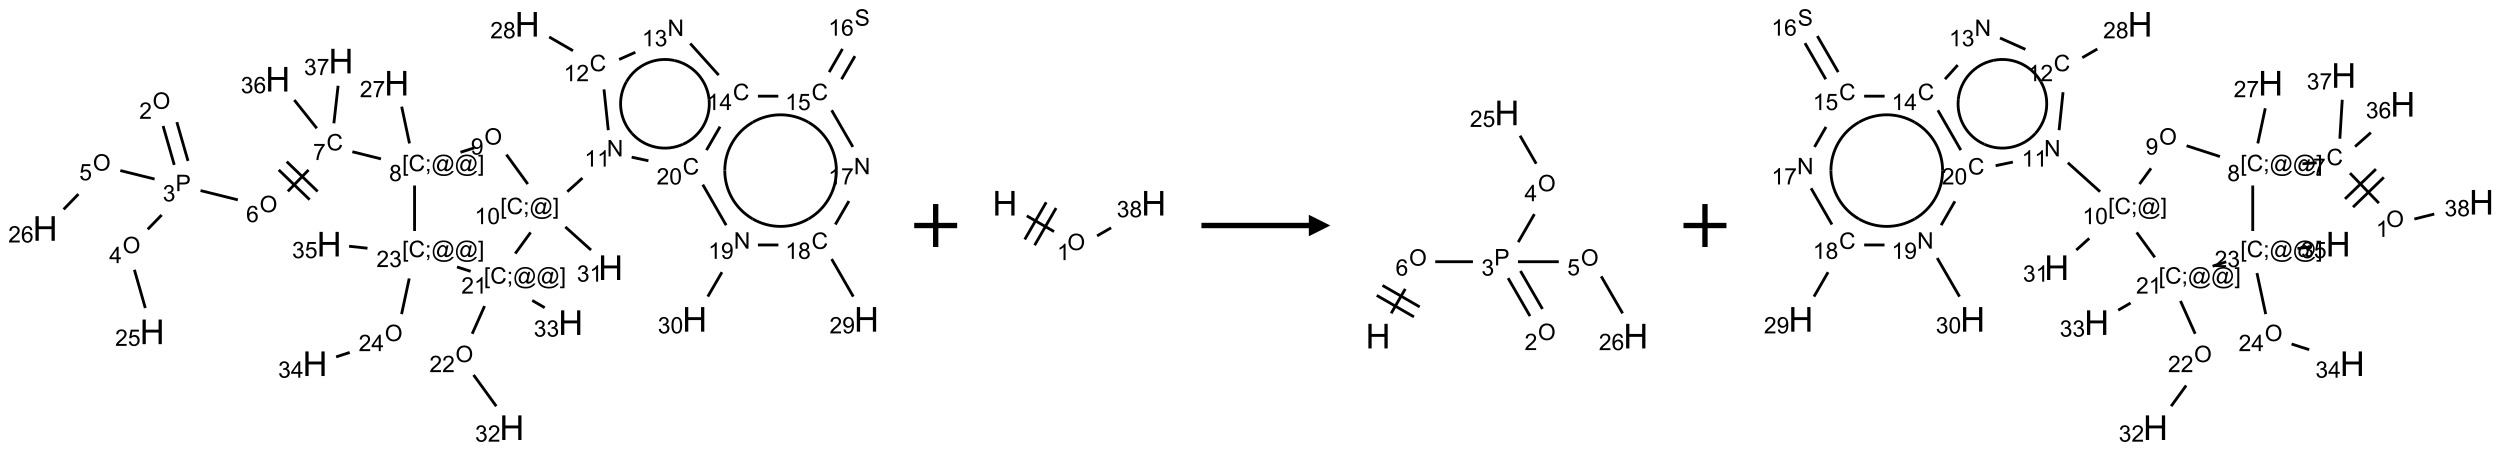 <?xml version="1.0" encoding="UTF-8"?>
<svg xmlns="http://www.w3.org/2000/svg" xmlns:xlink="http://www.w3.org/1999/xlink" width="1164" height="210" viewBox="0 0 1164 210">
<defs>
<g>
<g id="glyph-0-0">
<path d="M 1.332 0 L 1.332 -6.668 L 6.668 -6.668 L 6.668 0 Z M 1.5 -0.168 L 6.5 -0.168 L 6.5 -6.5 L 1.5 -6.5 Z M 1.5 -0.168 "/>
</g>
<g id="glyph-0-1">
<path d="M 0.516 -3.719 C 0.516 -4.984 0.855 -5.977 1.535 -6.695 C 2.215 -7.414 3.094 -7.77 4.172 -7.77 C 4.875 -7.77 5.512 -7.602 6.078 -7.266 C 6.645 -6.93 7.074 -6.461 7.371 -5.855 C 7.668 -5.254 7.816 -4.57 7.816 -3.809 C 7.816 -3.035 7.66 -2.34 7.348 -1.73 C 7.035 -1.117 6.594 -0.656 6.02 -0.34 C 5.449 -0.027 4.828 0.129 4.168 0.129 C 3.449 0.129 2.805 -0.043 2.238 -0.391 C 1.672 -0.738 1.246 -1.211 0.953 -1.812 C 0.66 -2.414 0.516 -3.047 0.516 -3.719 Z M 1.559 -3.703 C 1.559 -2.781 1.805 -2.059 2.301 -1.527 C 2.793 -1 3.414 -0.734 4.16 -0.734 C 4.922 -0.734 5.547 -1 6.039 -1.535 C 6.531 -2.07 6.777 -2.828 6.777 -3.812 C 6.777 -4.434 6.672 -4.977 6.461 -5.441 C 6.25 -5.902 5.945 -6.262 5.539 -6.52 C 5.133 -6.773 4.68 -6.902 4.176 -6.902 C 3.461 -6.902 2.848 -6.656 2.332 -6.164 C 1.816 -5.672 1.559 -4.852 1.559 -3.703 Z M 1.559 -3.703 "/>
</g>
<g id="glyph-0-2">
<path d="M 5.371 -0.902 L 5.371 0 L 0.324 0 C 0.316 -0.227 0.352 -0.441 0.434 -0.652 C 0.562 -0.996 0.766 -1.332 1.051 -1.668 C 1.332 -2 1.742 -2.387 2.277 -2.824 C 3.105 -3.504 3.668 -4.043 3.957 -4.441 C 4.25 -4.84 4.395 -5.215 4.395 -5.566 C 4.395 -5.938 4.262 -6.254 3.996 -6.508 C 3.73 -6.762 3.387 -6.891 2.957 -6.891 C 2.508 -6.891 2.145 -6.754 1.875 -6.484 C 1.605 -6.215 1.469 -5.84 1.465 -5.359 L 0.5 -5.457 C 0.566 -6.176 0.812 -6.727 1.246 -7.102 C 1.676 -7.477 2.254 -7.668 2.98 -7.668 C 3.711 -7.668 4.293 -7.465 4.719 -7.059 C 5.145 -6.652 5.359 -6.148 5.359 -5.547 C 5.359 -5.242 5.297 -4.941 5.172 -4.645 C 5.047 -4.352 4.84 -4.039 4.551 -3.715 C 4.262 -3.387 3.777 -2.938 3.105 -2.371 C 2.543 -1.898 2.18 -1.578 2.02 -1.41 C 1.859 -1.242 1.73 -1.07 1.625 -0.902 Z M 5.371 -0.902 "/>
</g>
<g id="glyph-0-3">
<path d="M 0.824 0 L 0.824 -7.637 L 3.703 -7.637 C 4.211 -7.637 4.598 -7.609 4.863 -7.562 C 5.238 -7.5 5.555 -7.383 5.809 -7.207 C 6.062 -7.031 6.266 -6.785 6.418 -6.469 C 6.574 -6.152 6.652 -5.805 6.652 -5.426 C 6.652 -4.777 6.445 -4.227 6.031 -3.777 C 5.617 -3.328 4.871 -3.105 3.793 -3.105 L 1.832 -3.105 L 1.832 0 Z M 1.832 -4.004 L 3.809 -4.004 C 4.461 -4.004 4.922 -4.125 5.199 -4.371 C 5.473 -4.613 5.609 -4.953 5.609 -5.395 C 5.609 -5.715 5.527 -5.988 5.367 -6.215 C 5.207 -6.441 4.992 -6.594 4.73 -6.668 C 4.559 -6.711 4.246 -6.734 3.785 -6.734 L 1.832 -6.734 Z M 1.832 -4.004 "/>
</g>
<g id="glyph-0-4">
<path d="M 0.449 -2.016 L 1.387 -2.141 C 1.492 -1.609 1.676 -1.227 1.934 -0.992 C 2.191 -0.758 2.508 -0.641 2.879 -0.641 C 3.32 -0.641 3.695 -0.793 3.996 -1.098 C 4.301 -1.402 4.453 -1.781 4.453 -2.234 C 4.453 -2.664 4.312 -3.02 4.031 -3.301 C 3.75 -3.578 3.391 -3.719 2.957 -3.719 C 2.781 -3.719 2.562 -3.684 2.297 -3.613 L 2.402 -4.438 C 2.465 -4.43 2.516 -4.426 2.551 -4.426 C 2.949 -4.426 3.312 -4.531 3.629 -4.738 C 3.949 -4.949 4.109 -5.27 4.109 -5.703 C 4.109 -6.047 3.992 -6.332 3.762 -6.559 C 3.527 -6.785 3.227 -6.895 2.859 -6.895 C 2.496 -6.895 2.191 -6.781 1.949 -6.551 C 1.707 -6.324 1.547 -5.98 1.48 -5.52 L 0.543 -5.688 C 0.656 -6.316 0.918 -6.805 1.324 -7.148 C 1.73 -7.492 2.234 -7.668 2.84 -7.668 C 3.254 -7.668 3.641 -7.578 3.988 -7.398 C 4.34 -7.219 4.609 -6.977 4.793 -6.668 C 4.98 -6.359 5.074 -6.031 5.074 -5.684 C 5.074 -5.352 4.984 -5.051 4.809 -4.781 C 4.629 -4.512 4.367 -4.297 4.02 -4.137 C 4.473 -4.031 4.824 -3.816 5.074 -3.488 C 5.324 -3.16 5.449 -2.75 5.449 -2.254 C 5.449 -1.59 5.203 -1.023 4.719 -0.559 C 4.234 -0.098 3.617 0.137 2.875 0.137 C 2.203 0.137 1.648 -0.062 1.207 -0.465 C 0.762 -0.863 0.512 -1.379 0.449 -2.016 Z M 0.449 -2.016 "/>
</g>
<g id="glyph-0-5">
<path d="M 3.449 0 L 3.449 -1.828 L 0.137 -1.828 L 0.137 -2.688 L 3.621 -7.637 L 4.387 -7.637 L 4.387 -2.688 L 5.418 -2.688 L 5.418 -1.828 L 4.387 -1.828 L 4.387 0 Z M 3.449 -2.688 L 3.449 -6.129 L 1.059 -2.688 Z M 3.449 -2.688 "/>
</g>
<g id="glyph-0-6">
<path d="M 0.441 -2 L 1.426 -2.082 C 1.5 -1.605 1.668 -1.242 1.934 -1.004 C 2.199 -0.762 2.52 -0.641 2.895 -0.641 C 3.348 -0.641 3.73 -0.812 4.043 -1.152 C 4.355 -1.492 4.512 -1.941 4.512 -2.504 C 4.512 -3.039 4.359 -3.461 4.059 -3.77 C 3.758 -4.078 3.367 -4.234 2.879 -4.234 C 2.578 -4.234 2.305 -4.164 2.062 -4.027 C 1.82 -3.891 1.629 -3.715 1.488 -3.496 L 0.609 -3.609 L 1.348 -7.531 L 5.145 -7.531 L 5.145 -6.637 L 2.098 -6.637 L 1.688 -4.582 C 2.145 -4.902 2.625 -5.062 3.129 -5.062 C 3.797 -5.062 4.359 -4.832 4.816 -4.371 C 5.277 -3.91 5.504 -3.312 5.504 -2.59 C 5.504 -1.898 5.305 -1.301 4.902 -0.797 C 4.41 -0.18 3.742 0.129 2.895 0.129 C 2.199 0.129 1.633 -0.062 1.195 -0.453 C 0.758 -0.844 0.504 -1.359 0.441 -2 Z M 0.441 -2 "/>
</g>
<g id="glyph-0-7">
<path d="M 5.309 -5.766 L 4.375 -5.691 C 4.293 -6.059 4.172 -6.328 4.02 -6.496 C 3.766 -6.762 3.453 -6.895 3.082 -6.895 C 2.785 -6.895 2.523 -6.812 2.297 -6.645 C 2 -6.43 1.77 -6.117 1.598 -5.703 C 1.43 -5.289 1.34 -4.703 1.332 -3.938 C 1.559 -4.281 1.836 -4.535 2.16 -4.703 C 2.488 -4.871 2.828 -4.953 3.188 -4.953 C 3.812 -4.953 4.344 -4.723 4.785 -4.262 C 5.223 -3.801 5.441 -3.207 5.441 -2.48 C 5.441 -2 5.34 -1.555 5.133 -1.145 C 4.926 -0.73 4.641 -0.418 4.281 -0.199 C 3.922 0.02 3.512 0.129 3.051 0.129 C 2.27 0.129 1.633 -0.156 1.141 -0.73 C 0.648 -1.305 0.402 -2.254 0.402 -3.574 C 0.402 -5.051 0.672 -6.121 1.219 -6.793 C 1.695 -7.375 2.336 -7.668 3.141 -7.668 C 3.742 -7.668 4.234 -7.5 4.617 -7.16 C 5 -6.824 5.23 -6.359 5.309 -5.766 Z M 1.48 -2.473 C 1.48 -2.152 1.547 -1.844 1.684 -1.547 C 1.82 -1.25 2.016 -1.027 2.262 -0.871 C 2.508 -0.719 2.766 -0.641 3.035 -0.641 C 3.434 -0.641 3.773 -0.801 4.059 -1.121 C 4.344 -1.441 4.484 -1.875 4.484 -2.422 C 4.484 -2.949 4.344 -3.367 4.062 -3.668 C 3.781 -3.973 3.426 -4.125 3 -4.125 C 2.578 -4.125 2.219 -3.973 1.922 -3.668 C 1.625 -3.363 1.48 -2.969 1.48 -2.473 Z M 1.48 -2.473 "/>
</g>
<g id="glyph-0-8">
<path d="M 6.27 -2.676 L 7.281 -2.422 C 7.07 -1.594 6.688 -0.961 6.137 -0.523 C 5.586 -0.086 4.914 0.129 4.121 0.129 C 3.297 0.129 2.629 -0.039 2.113 -0.371 C 1.598 -0.707 1.203 -1.191 0.934 -1.828 C 0.664 -2.465 0.531 -3.145 0.531 -3.875 C 0.531 -4.672 0.684 -5.363 0.988 -5.957 C 1.293 -6.547 1.723 -6.996 2.285 -7.305 C 2.844 -7.613 3.461 -7.766 4.137 -7.766 C 4.898 -7.766 5.543 -7.57 6.062 -7.184 C 6.582 -6.793 6.945 -6.246 7.152 -5.543 L 6.156 -5.309 C 5.98 -5.863 5.723 -6.266 5.387 -6.52 C 5.051 -6.773 4.625 -6.902 4.113 -6.902 C 3.527 -6.902 3.039 -6.762 2.645 -6.48 C 2.25 -6.199 1.973 -5.82 1.812 -5.348 C 1.652 -4.871 1.574 -4.383 1.574 -3.879 C 1.574 -3.23 1.668 -2.664 1.855 -2.18 C 2.047 -1.695 2.34 -1.332 2.738 -1.094 C 3.137 -0.855 3.57 -0.734 4.035 -0.734 C 4.602 -0.734 5.082 -0.898 5.473 -1.223 C 5.867 -1.551 6.133 -2.035 6.27 -2.676 Z M 6.27 -2.676 "/>
</g>
<g id="glyph-0-9">
<path d="M 0.504 -6.637 L 0.504 -7.535 L 5.449 -7.535 L 5.449 -6.809 C 4.961 -6.289 4.48 -5.602 4.004 -4.746 C 3.527 -3.887 3.156 -3.004 2.895 -2.098 C 2.707 -1.461 2.59 -0.762 2.535 0 L 1.574 0 C 1.582 -0.602 1.703 -1.328 1.926 -2.176 C 2.152 -3.027 2.477 -3.848 2.898 -4.637 C 3.32 -5.426 3.77 -6.094 4.246 -6.637 Z M 0.504 -6.637 "/>
</g>
<g id="glyph-0-10">
<path d="M 0.723 2.121 L 0.723 -7.637 L 2.793 -7.637 L 2.793 -6.859 L 1.66 -6.859 L 1.66 1.344 L 2.793 1.344 L 2.793 2.121 Z M 0.723 2.121 "/>
</g>
<g id="glyph-0-11">
<path d="M 0.949 -4.465 L 0.949 -5.531 L 2.016 -5.531 L 2.016 -4.465 Z M 0.949 0 L 0.949 -1.066 L 2.016 -1.066 L 2.016 0 C 2.016 0.391 1.945 0.711 1.809 0.949 C 1.668 1.191 1.449 1.379 1.145 1.512 L 0.887 1.109 C 1.082 1.023 1.23 0.895 1.324 0.727 C 1.418 0.559 1.469 0.316 1.48 0 Z M 0.949 0 "/>
</g>
<g id="glyph-0-12">
<path d="M 6.047 -0.848 C 5.82 -0.59 5.57 -0.379 5.289 -0.223 C 5.008 -0.062 4.73 0.016 4.449 0.016 C 4.141 0.016 3.84 -0.074 3.547 -0.254 C 3.254 -0.434 3.02 -0.715 2.836 -1.09 C 2.652 -1.465 2.562 -1.875 2.562 -2.324 C 2.562 -2.875 2.703 -3.43 2.988 -3.98 C 3.27 -4.535 3.621 -4.953 4.043 -5.23 C 4.461 -5.508 4.871 -5.645 5.266 -5.645 C 5.566 -5.645 5.855 -5.566 6.129 -5.41 C 6.402 -5.25 6.641 -5.012 6.84 -4.688 L 7.016 -5.496 L 7.949 -5.496 L 7.199 -2 C 7.094 -1.516 7.043 -1.246 7.043 -1.191 C 7.043 -1.098 7.078 -1.02 7.148 -0.949 C 7.219 -0.883 7.305 -0.848 7.406 -0.848 C 7.59 -0.848 7.832 -0.953 8.129 -1.168 C 8.527 -1.445 8.84 -1.816 9.07 -2.285 C 9.301 -2.75 9.418 -3.234 9.418 -3.73 C 9.418 -4.309 9.27 -4.852 8.973 -5.355 C 8.676 -5.859 8.23 -6.262 7.645 -6.562 C 7.055 -6.863 6.406 -7.016 5.691 -7.016 C 4.879 -7.016 4.137 -6.824 3.465 -6.445 C 2.793 -6.066 2.273 -5.52 1.902 -4.809 C 1.535 -4.098 1.348 -3.34 1.348 -2.527 C 1.348 -1.676 1.535 -0.941 1.902 -0.328 C 2.273 0.285 2.809 0.742 3.508 1.035 C 4.207 1.328 4.984 1.473 5.832 1.473 C 6.742 1.473 7.504 1.32 8.121 1.016 C 8.734 0.711 9.195 0.34 9.5 -0.098 L 10.441 -0.098 C 10.266 0.266 9.961 0.637 9.531 1.016 C 9.102 1.395 8.59 1.695 7.996 1.914 C 7.402 2.133 6.688 2.246 5.848 2.246 C 5.078 2.246 4.367 2.145 3.715 1.949 C 3.066 1.75 2.512 1.453 2.051 1.055 C 1.594 0.656 1.25 0.199 1.016 -0.316 C 0.723 -0.973 0.578 -1.684 0.578 -2.441 C 0.578 -3.289 0.75 -4.098 1.098 -4.863 C 1.523 -5.805 2.125 -6.527 2.902 -7.027 C 3.684 -7.527 4.629 -7.777 5.738 -7.777 C 6.602 -7.777 7.375 -7.602 8.059 -7.246 C 8.746 -6.895 9.285 -6.371 9.684 -5.672 C 10.02 -5.07 10.188 -4.418 10.188 -3.715 C 10.188 -2.707 9.832 -1.812 9.125 -1.031 C 8.492 -0.328 7.801 0.02 7.051 0.02 C 6.812 0.02 6.617 -0.016 6.473 -0.09 C 6.324 -0.16 6.215 -0.266 6.145 -0.402 C 6.102 -0.488 6.066 -0.637 6.047 -0.848 Z M 3.527 -2.262 C 3.527 -1.785 3.641 -1.414 3.863 -1.152 C 4.09 -0.887 4.348 -0.754 4.641 -0.754 C 4.836 -0.754 5.039 -0.812 5.254 -0.93 C 5.469 -1.047 5.676 -1.219 5.871 -1.449 C 6.066 -1.676 6.23 -1.969 6.355 -2.32 C 6.48 -2.672 6.543 -3.027 6.543 -3.379 C 6.543 -3.852 6.426 -4.219 6.191 -4.48 C 5.957 -4.738 5.672 -4.871 5.332 -4.871 C 5.109 -4.871 4.902 -4.812 4.707 -4.699 C 4.512 -4.586 4.32 -4.406 4.137 -4.156 C 3.953 -3.906 3.805 -3.602 3.691 -3.246 C 3.582 -2.887 3.527 -2.559 3.527 -2.262 Z M 3.527 -2.262 "/>
</g>
<g id="glyph-0-13">
<path d="M 2.27 2.121 L 0.203 2.121 L 0.203 1.344 L 1.332 1.344 L 1.332 -6.859 L 0.203 -6.859 L 0.203 -7.637 L 2.27 -7.637 Z M 2.27 2.121 "/>
</g>
<g id="glyph-0-14">
<path d="M 1.887 -4.141 C 1.496 -4.281 1.207 -4.484 1.02 -4.75 C 0.832 -5.016 0.738 -5.328 0.738 -5.699 C 0.738 -6.254 0.938 -6.719 1.34 -7.098 C 1.738 -7.477 2.27 -7.668 2.934 -7.668 C 3.598 -7.668 4.137 -7.473 4.543 -7.086 C 4.949 -6.699 5.152 -6.227 5.152 -5.672 C 5.152 -5.316 5.059 -5.008 4.871 -4.746 C 4.688 -4.484 4.406 -4.281 4.027 -4.141 C 4.496 -3.988 4.852 -3.742 5.098 -3.402 C 5.34 -3.062 5.465 -2.656 5.465 -2.184 C 5.465 -1.531 5.234 -0.98 4.77 -0.535 C 4.309 -0.09 3.703 0.129 2.949 0.129 C 2.195 0.129 1.586 -0.094 1.125 -0.539 C 0.664 -0.984 0.434 -1.543 0.434 -2.207 C 0.434 -2.703 0.559 -3.121 0.809 -3.457 C 1.062 -3.793 1.422 -4.02 1.887 -4.141 Z M 1.699 -5.73 C 1.699 -5.367 1.812 -5.074 2.047 -4.844 C 2.281 -4.613 2.582 -4.5 2.953 -4.5 C 3.312 -4.5 3.609 -4.613 3.84 -4.84 C 4.07 -5.066 4.188 -5.348 4.188 -5.676 C 4.188 -6.02 4.07 -6.309 3.832 -6.543 C 3.594 -6.777 3.297 -6.895 2.941 -6.895 C 2.586 -6.895 2.289 -6.781 2.051 -6.551 C 1.816 -6.324 1.699 -6.047 1.699 -5.73 Z M 1.395 -2.203 C 1.395 -1.938 1.461 -1.676 1.586 -1.426 C 1.711 -1.176 1.902 -0.984 2.152 -0.848 C 2.402 -0.711 2.672 -0.641 2.957 -0.641 C 3.406 -0.641 3.777 -0.785 4.066 -1.074 C 4.359 -1.363 4.504 -1.727 4.504 -2.172 C 4.504 -2.625 4.355 -2.996 4.055 -3.293 C 3.754 -3.586 3.379 -3.734 2.926 -3.734 C 2.484 -3.734 2.121 -3.59 1.832 -3.297 C 1.543 -3.004 1.395 -2.641 1.395 -2.203 Z M 1.395 -2.203 "/>
</g>
<g id="glyph-0-15">
<path d="M 0.582 -1.766 L 1.484 -1.848 C 1.562 -1.426 1.707 -1.117 1.922 -0.926 C 2.137 -0.734 2.414 -0.641 2.75 -0.641 C 3.039 -0.641 3.289 -0.707 3.508 -0.84 C 3.727 -0.973 3.902 -1.148 4.043 -1.367 C 4.18 -1.586 4.297 -1.887 4.391 -2.262 C 4.484 -2.637 4.531 -3.016 4.531 -3.406 C 4.531 -3.449 4.531 -3.512 4.527 -3.594 C 4.34 -3.297 4.082 -3.055 3.758 -2.867 C 3.434 -2.68 3.082 -2.59 2.703 -2.59 C 2.07 -2.59 1.535 -2.816 1.098 -3.277 C 0.66 -3.734 0.441 -4.34 0.441 -5.09 C 0.441 -5.863 0.672 -6.484 1.129 -6.957 C 1.586 -7.43 2.156 -7.668 2.844 -7.668 C 3.34 -7.668 3.793 -7.531 4.207 -7.266 C 4.617 -7 4.93 -6.617 5.145 -6.121 C 5.355 -5.629 5.465 -4.91 5.465 -3.973 C 5.465 -2.996 5.359 -2.223 5.145 -1.645 C 4.934 -1.066 4.617 -0.625 4.199 -0.324 C 3.781 -0.02 3.293 0.129 2.73 0.129 C 2.133 0.129 1.645 -0.035 1.266 -0.367 C 0.887 -0.699 0.66 -1.164 0.582 -1.766 Z M 4.422 -5.137 C 4.422 -5.676 4.277 -6.102 3.992 -6.418 C 3.707 -6.734 3.359 -6.891 2.957 -6.891 C 2.543 -6.891 2.18 -6.719 1.871 -6.379 C 1.562 -6.039 1.406 -5.598 1.406 -5.059 C 1.406 -4.57 1.555 -4.176 1.848 -3.871 C 2.141 -3.566 2.5 -3.418 2.934 -3.418 C 3.367 -3.418 3.723 -3.57 4.004 -3.871 C 4.281 -4.176 4.422 -4.598 4.422 -5.137 Z M 4.422 -5.137 "/>
</g>
<g id="glyph-0-16">
<path d="M 3.973 0 L 3.035 0 L 3.035 -5.973 C 2.809 -5.758 2.516 -5.543 2.148 -5.328 C 1.781 -5.113 1.453 -4.953 1.16 -4.844 L 1.16 -5.75 C 1.684 -5.996 2.145 -6.297 2.535 -6.645 C 2.93 -6.996 3.207 -7.336 3.371 -7.668 L 3.973 -7.668 Z M 3.973 0 "/>
</g>
<g id="glyph-0-17">
<path d="M 0.441 -3.766 C 0.441 -4.668 0.535 -5.395 0.723 -5.945 C 0.906 -6.496 1.184 -6.922 1.551 -7.219 C 1.918 -7.516 2.375 -7.668 2.934 -7.668 C 3.344 -7.668 3.703 -7.586 4.012 -7.418 C 4.32 -7.254 4.574 -7.016 4.777 -6.707 C 4.977 -6.395 5.137 -6.016 5.25 -5.57 C 5.363 -5.125 5.422 -4.523 5.422 -3.766 C 5.422 -2.871 5.328 -2.148 5.145 -1.598 C 4.961 -1.047 4.688 -0.621 4.32 -0.32 C 3.953 -0.02 3.492 0.129 2.934 0.129 C 2.195 0.129 1.617 -0.133 1.199 -0.66 C 0.695 -1.297 0.441 -2.332 0.441 -3.766 Z M 1.406 -3.766 C 1.406 -2.512 1.555 -1.68 1.848 -1.262 C 2.141 -0.848 2.5 -0.641 2.934 -0.641 C 3.363 -0.641 3.727 -0.848 4.02 -1.266 C 4.312 -1.684 4.457 -2.516 4.457 -3.766 C 4.457 -5.023 4.312 -5.859 4.02 -6.27 C 3.727 -6.684 3.359 -6.891 2.922 -6.891 C 2.492 -6.891 2.148 -6.707 1.891 -6.344 C 1.566 -5.879 1.406 -5.02 1.406 -3.766 Z M 1.406 -3.766 "/>
</g>
<g id="glyph-0-18">
<path d="M 0.812 0 L 0.812 -7.637 L 1.848 -7.637 L 5.859 -1.641 L 5.859 -7.637 L 6.828 -7.637 L 6.828 0 L 5.793 0 L 1.781 -6 L 1.781 0 Z M 0.812 0 "/>
</g>
<g id="glyph-0-19">
<path d="M 0.48 -2.453 L 1.434 -2.535 C 1.477 -2.152 1.582 -1.84 1.746 -1.598 C 1.91 -1.352 2.168 -1.152 2.516 -1.004 C 2.863 -0.852 3.254 -0.777 3.688 -0.777 C 4.074 -0.777 4.414 -0.832 4.707 -0.949 C 5.004 -1.062 5.223 -1.219 5.367 -1.418 C 5.512 -1.617 5.582 -1.836 5.582 -2.074 C 5.582 -2.312 5.516 -2.523 5.375 -2.699 C 5.234 -2.879 5.008 -3.031 4.688 -3.152 C 4.484 -3.23 4.031 -3.355 3.328 -3.523 C 2.625 -3.691 2.137 -3.852 1.855 -4 C 1.488 -4.191 1.219 -4.43 1.039 -4.711 C 0.859 -4.992 0.77 -5.312 0.77 -5.66 C 0.77 -6.047 0.879 -6.406 1.098 -6.742 C 1.316 -7.078 1.637 -7.332 2.059 -7.504 C 2.477 -7.68 2.945 -7.766 3.457 -7.766 C 4.023 -7.766 4.523 -7.676 4.957 -7.492 C 5.387 -7.309 5.719 -7.043 5.953 -6.688 C 6.188 -6.332 6.312 -5.934 6.328 -5.484 L 5.359 -5.41 C 5.309 -5.895 5.133 -6.258 4.832 -6.504 C 4.531 -6.75 4.086 -6.875 3.5 -6.875 C 2.891 -6.875 2.445 -6.762 2.164 -6.539 C 1.883 -6.316 1.746 -6.047 1.746 -5.73 C 1.746 -5.457 1.844 -5.23 2.043 -5.051 C 2.238 -4.875 2.742 -4.695 3.566 -4.508 C 4.387 -4.32 4.949 -4.16 5.254 -4.02 C 5.699 -3.816 6.027 -3.555 6.238 -3.242 C 6.449 -2.93 6.559 -2.566 6.559 -2.156 C 6.559 -1.75 6.441 -1.367 6.207 -1.008 C 5.977 -0.648 5.641 -0.367 5.207 -0.168 C 4.77 0.031 4.281 0.129 3.734 0.129 C 3.043 0.129 2.465 0.031 1.996 -0.172 C 1.531 -0.375 1.164 -0.676 0.898 -1.082 C 0.633 -1.484 0.492 -1.941 0.48 -2.453 Z M 0.48 -2.453 "/>
</g>
<g id="glyph-1-0">
<path d="M 2 0 L 2 -10 L 10 -10 L 10 0 Z M 2.25 -0.25 L 9.75 -0.25 L 9.75 -9.75 L 2.25 -9.75 Z M 2.25 -0.25 "/>
</g>
<g id="glyph-1-1">
<path d="M 1.281 0 L 1.281 -11.453 L 2.797 -11.453 L 2.797 -6.75 L 8.75 -6.75 L 8.75 -11.453 L 10.266 -11.453 L 10.266 0 L 8.75 0 L 8.75 -5.398 L 2.797 -5.398 L 2.797 0 Z M 1.281 0 "/>
</g>
</g>
</defs>
<path fill="none" stroke-width="0.033" stroke-linecap="butt" stroke-linejoin="miter" stroke="rgb(0%, 0%, 0%)" stroke-opacity="1" stroke-miterlimit="10" d="M 1.373 1.213 L 1.503 1.666 " transform="matrix(40, 0, 0, 40, 21.018, 10.135)"/>
<path fill="none" stroke-width="0.033" stroke-linecap="butt" stroke-linejoin="miter" stroke="rgb(0%, 0%, 0%)" stroke-opacity="1" stroke-miterlimit="10" d="M 1.533 1.168 L 1.663 1.62 " transform="matrix(40, 0, 0, 40, 21.018, 10.135)"/>
<path fill="none" stroke-width="0.033" stroke-linecap="butt" stroke-linejoin="miter" stroke="rgb(0%, 0%, 0%)" stroke-opacity="1" stroke-miterlimit="10" d="M 1.356 2.249 L 1.194 2.416 " transform="matrix(40, 0, 0, 40, 21.018, 10.135)"/>
<path fill="none" stroke-width="0.033" stroke-linecap="butt" stroke-linejoin="miter" stroke="rgb(0%, 0%, 0%)" stroke-opacity="1" stroke-miterlimit="10" d="M 1.039 2.887 L 1.166 3.332 " transform="matrix(40, 0, 0, 40, 21.018, 10.135)"/>
<path fill="none" stroke-width="0.033" stroke-linecap="butt" stroke-linejoin="miter" stroke="rgb(0%, 0%, 0%)" stroke-opacity="1" stroke-miterlimit="10" d="M 1.274 1.831 L 0.875 1.732 " transform="matrix(40, 0, 0, 40, 21.018, 10.135)"/>
<path fill="none" stroke-width="0.033" stroke-linecap="butt" stroke-linejoin="miter" stroke="rgb(0%, 0%, 0%)" stroke-opacity="1" stroke-miterlimit="10" d="M 0.387 2.006 L 0.215 2.184 " transform="matrix(40, 0, 0, 40, 21.018, 10.135)"/>
<path fill="none" stroke-width="0.033" stroke-linecap="butt" stroke-linejoin="miter" stroke="rgb(0%, 0%, 0%)" stroke-opacity="1" stroke-miterlimit="10" d="M 1.809 1.965 L 2.243 2.073 " transform="matrix(40, 0, 0, 40, 21.018, 10.135)"/>
<path fill="none" stroke-width="0.033" stroke-linecap="butt" stroke-linejoin="miter" stroke="rgb(0%, 0%, 0%)" stroke-opacity="1" stroke-miterlimit="10" d="M 2.825 1.974 L 3.066 1.725 " transform="matrix(40, 0, 0, 40, 21.018, 10.135)"/>
<path fill="none" stroke-width="0.033" stroke-linecap="butt" stroke-linejoin="miter" stroke="rgb(0%, 0%, 0%)" stroke-opacity="1" stroke-miterlimit="10" d="M 3.172 1.975 L 2.812 1.628 " transform="matrix(40, 0, 0, 40, 21.018, 10.135)"/>
<path fill="none" stroke-width="0.033" stroke-linecap="butt" stroke-linejoin="miter" stroke="rgb(0%, 0%, 0%)" stroke-opacity="1" stroke-miterlimit="10" d="M 3.079 2.071 L 2.719 1.724 " transform="matrix(40, 0, 0, 40, 21.018, 10.135)"/>
<path fill="none" stroke-width="0.033" stroke-linecap="butt" stroke-linejoin="miter" stroke="rgb(0%, 0%, 0%)" stroke-opacity="1" stroke-miterlimit="10" d="M 3.576 1.513 L 3.909 1.596 " transform="matrix(40, 0, 0, 40, 21.018, 10.135)"/>
<path fill="none" stroke-width="0.033" stroke-linecap="butt" stroke-linejoin="miter" stroke="rgb(0%, 0%, 0%)" stroke-opacity="1" stroke-miterlimit="10" d="M 4.241 1.416 L 4.15 0.988 " transform="matrix(40, 0, 0, 40, 21.018, 10.135)"/>
<path fill="none" stroke-width="0.033" stroke-linecap="butt" stroke-linejoin="miter" stroke="rgb(0%, 0%, 0%)" stroke-opacity="1" stroke-miterlimit="10" d="M 4.835 1.519 L 4.994 1.468 " transform="matrix(40, 0, 0, 40, 21.018, 10.135)"/>
<path fill="none" stroke-width="0.033" stroke-linecap="butt" stroke-linejoin="miter" stroke="rgb(0%, 0%, 0%)" stroke-opacity="1" stroke-miterlimit="10" d="M 5.369 1.546 L 5.618 1.889 " transform="matrix(40, 0, 0, 40, 21.018, 10.135)"/>
<path fill="none" stroke-width="0.033" stroke-linecap="butt" stroke-linejoin="miter" stroke="rgb(0%, 0%, 0%)" stroke-opacity="1" stroke-miterlimit="10" d="M 6.078 1.978 L 6.254 1.819 " transform="matrix(40, 0, 0, 40, 21.018, 10.135)"/>
<path fill="none" stroke-width="0.033" stroke-linecap="butt" stroke-linejoin="miter" stroke="rgb(0%, 0%, 0%)" stroke-opacity="1" stroke-miterlimit="10" d="M 6.555 1.262 L 6.505 0.787 " transform="matrix(40, 0, 0, 40, 21.018, 10.135)"/>
<path fill="none" stroke-width="0.033" stroke-linecap="butt" stroke-linejoin="miter" stroke="rgb(0%, 0%, 0%)" stroke-opacity="1" stroke-miterlimit="10" d="M 6.144 0.337 L 5.867 0.177 " transform="matrix(40, 0, 0, 40, 21.018, 10.135)"/>
<path fill="none" stroke-width="0.033" stroke-linecap="butt" stroke-linejoin="miter" stroke="rgb(0%, 0%, 0%)" stroke-opacity="1" stroke-miterlimit="10" d="M 6.681 0.439 L 6.87 0.355 " transform="matrix(40, 0, 0, 40, 21.018, 10.135)"/>
<path fill="none" stroke-width="0.033" stroke-linecap="butt" stroke-linejoin="miter" stroke="rgb(0%, 0%, 0%)" stroke-opacity="1" stroke-miterlimit="10" d="M 7.509 0.253 L 7.84 0.621 " transform="matrix(40, 0, 0, 40, 21.018, 10.135)"/>
<path fill="none" stroke-width="0.033" stroke-linecap="butt" stroke-linejoin="miter" stroke="rgb(0%, 0%, 0%)" stroke-opacity="1" stroke-miterlimit="10" d="M 8.297 0.866 L 8.534 0.866 " transform="matrix(40, 0, 0, 40, 21.018, 10.135)"/>
<path fill="none" stroke-width="0.033" stroke-linecap="butt" stroke-linejoin="miter" stroke="rgb(0%, 0%, 0%)" stroke-opacity="1" stroke-miterlimit="10" d="M 9.27 0.669 L 9.426 0.4 " transform="matrix(40, 0, 0, 40, 21.018, 10.135)"/>
<path fill="none" stroke-width="0.033" stroke-linecap="butt" stroke-linejoin="miter" stroke="rgb(0%, 0%, 0%)" stroke-opacity="1" stroke-miterlimit="10" d="M 9.126 0.586 L 9.281 0.316 " transform="matrix(40, 0, 0, 40, 21.018, 10.135)"/>
<path fill="none" stroke-width="0.033" stroke-linecap="butt" stroke-linejoin="miter" stroke="rgb(0%, 0%, 0%)" stroke-opacity="1" stroke-miterlimit="10" d="M 9.155 1.03 L 9.402 1.457 " transform="matrix(40, 0, 0, 40, 21.018, 10.135)"/>
<path fill="none" stroke-width="0.033" stroke-linecap="butt" stroke-linejoin="miter" stroke="rgb(0%, 0%, 0%)" stroke-opacity="1" stroke-miterlimit="10" d="M 9.356 2.087 L 9.198 2.36 " transform="matrix(40, 0, 0, 40, 21.018, 10.135)"/>
<path fill="none" stroke-width="0.033" stroke-linecap="butt" stroke-linejoin="miter" stroke="rgb(0%, 0%, 0%)" stroke-opacity="1" stroke-miterlimit="10" d="M 9.155 2.762 L 9.407 3.199 " transform="matrix(40, 0, 0, 40, 21.018, 10.135)"/>
<path fill="none" stroke-width="0.033" stroke-linecap="butt" stroke-linejoin="miter" stroke="rgb(0%, 0%, 0%)" stroke-opacity="1" stroke-miterlimit="10" d="M 8.535 2.598 L 8.297 2.598 " transform="matrix(40, 0, 0, 40, 21.018, 10.135)"/>
<path fill="none" stroke-width="0.033" stroke-linecap="butt" stroke-linejoin="miter" stroke="rgb(0%, 0%, 0%)" stroke-opacity="1" stroke-miterlimit="10" d="M 7.878 2.915 L 7.713 3.199 " transform="matrix(40, 0, 0, 40, 21.018, 10.135)"/>
<path fill="none" stroke-width="0.033" stroke-linecap="butt" stroke-linejoin="miter" stroke="rgb(0%, 0%, 0%)" stroke-opacity="1" stroke-miterlimit="10" d="M 7.927 2.368 L 7.655 1.896 " transform="matrix(40, 0, 0, 40, 21.018, 10.135)"/>
<path fill="none" stroke-width="0.033" stroke-linecap="butt" stroke-linejoin="miter" stroke="rgb(0%, 0%, 0%)" stroke-opacity="1" stroke-miterlimit="10" d="M 7.022 1.618 L 6.827 1.576 " transform="matrix(40, 0, 0, 40, 21.018, 10.135)"/>
<path fill="none" stroke-width="0.033" stroke-linecap="butt" stroke-linejoin="miter" stroke="rgb(0%, 0%, 0%)" stroke-opacity="1" stroke-miterlimit="10" d="M 7.698 1.494 L 7.856 1.221 " transform="matrix(40, 0, 0, 40, 21.018, 10.135)"/>
<path fill="none" stroke-width="0.033" stroke-linecap="butt" stroke-linejoin="miter" stroke="rgb(0%, 0%, 0%)" stroke-opacity="1" stroke-miterlimit="10" d="M 6.055 2.388 L 6.354 2.657 " transform="matrix(40, 0, 0, 40, 21.018, 10.135)"/>
<path fill="none" stroke-width="0.033" stroke-linecap="butt" stroke-linejoin="miter" stroke="rgb(0%, 0%, 0%)" stroke-opacity="1" stroke-miterlimit="10" d="M 5.651 2.452 L 5.472 2.698 " transform="matrix(40, 0, 0, 40, 21.018, 10.135)"/>
<path fill="none" stroke-width="0.033" stroke-linecap="butt" stroke-linejoin="miter" stroke="rgb(0%, 0%, 0%)" stroke-opacity="1" stroke-miterlimit="10" d="M 5.115 3.309 L 4.971 3.632 " transform="matrix(40, 0, 0, 40, 21.018, 10.135)"/>
<path fill="none" stroke-width="0.033" stroke-linecap="butt" stroke-linejoin="miter" stroke="rgb(0%, 0%, 0%)" stroke-opacity="1" stroke-miterlimit="10" d="M 4.987 4.111 L 5.251 4.475 " transform="matrix(40, 0, 0, 40, 21.018, 10.135)"/>
<path fill="none" stroke-width="0.033" stroke-linecap="butt" stroke-linejoin="miter" stroke="rgb(0%, 0%, 0%)" stroke-opacity="1" stroke-miterlimit="10" d="M 5.67 3.244 L 5.815 3.328 " transform="matrix(40, 0, 0, 40, 21.018, 10.135)"/>
<path fill="none" stroke-width="0.033" stroke-linecap="butt" stroke-linejoin="miter" stroke="rgb(0%, 0%, 0%)" stroke-opacity="1" stroke-miterlimit="10" d="M 4.953 2.905 L 4.794 2.854 " transform="matrix(40, 0, 0, 40, 21.018, 10.135)"/>
<path fill="none" stroke-width="0.033" stroke-linecap="butt" stroke-linejoin="miter" stroke="rgb(0%, 0%, 0%)" stroke-opacity="1" stroke-miterlimit="10" d="M 4.3 2.435 L 4.3 1.906 " transform="matrix(40, 0, 0, 40, 21.018, 10.135)"/>
<path fill="none" stroke-width="0.033" stroke-linecap="butt" stroke-linejoin="miter" stroke="rgb(0%, 0%, 0%)" stroke-opacity="1" stroke-miterlimit="10" d="M 4.238 2.988 L 4.149 3.403 " transform="matrix(40, 0, 0, 40, 21.018, 10.135)"/>
<path fill="none" stroke-width="0.033" stroke-linecap="butt" stroke-linejoin="miter" stroke="rgb(0%, 0%, 0%)" stroke-opacity="1" stroke-miterlimit="10" d="M 3.545 3.849 L 3.387 3.901 " transform="matrix(40, 0, 0, 40, 21.018, 10.135)"/>
<path fill="none" stroke-width="0.033" stroke-linecap="butt" stroke-linejoin="miter" stroke="rgb(0%, 0%, 0%)" stroke-opacity="1" stroke-miterlimit="10" d="M 3.752 2.636 L 3.538 2.613 " transform="matrix(40, 0, 0, 40, 21.018, 10.135)"/>
<path fill="none" stroke-width="0.033" stroke-linecap="butt" stroke-linejoin="miter" stroke="rgb(0%, 0%, 0%)" stroke-opacity="1" stroke-miterlimit="10" d="M 3.162 1.24 L 2.9 0.911 " transform="matrix(40, 0, 0, 40, 21.018, 10.135)"/>
<path fill="none" stroke-width="0.033" stroke-linecap="butt" stroke-linejoin="miter" stroke="rgb(0%, 0%, 0%)" stroke-opacity="1" stroke-miterlimit="10" d="M 3.361 1.182 L 3.41 0.745 " transform="matrix(40, 0, 0, 40, 21.018, 10.135)"/>
<path fill="none" stroke-width="0.033" stroke-linecap="butt" stroke-linejoin="miter" stroke="rgb(0%, 0%, 0%)" stroke-opacity="1" stroke-miterlimit="10" d="M 6.831 1.3 C 6.681 1.134 6.656 0.89 6.767 0.697 " transform="matrix(40, 0, 0, 40, 21.018, 10.135)"/>
<path fill="none" stroke-width="0.033" stroke-linecap="butt" stroke-linejoin="miter" stroke="rgb(0%, 0%, 0%)" stroke-opacity="1" stroke-miterlimit="10" d="M 7.424 1.426 C 7.22 1.517 6.98 1.466 6.831 1.3 " transform="matrix(40, 0, 0, 40, 21.018, 10.135)"/>
<path fill="none" stroke-width="0.033" stroke-linecap="butt" stroke-linejoin="miter" stroke="rgb(0%, 0%, 0%)" stroke-opacity="1" stroke-miterlimit="10" d="M 7.728 0.901 C 7.751 1.123 7.629 1.335 7.424 1.426 " transform="matrix(40, 0, 0, 40, 21.018, 10.135)"/>
<path fill="none" stroke-width="0.033" stroke-linecap="butt" stroke-linejoin="miter" stroke="rgb(0%, 0%, 0%)" stroke-opacity="1" stroke-miterlimit="10" d="M 7.322 0.45 C 7.54 0.497 7.704 0.679 7.728 0.901 " transform="matrix(40, 0, 0, 40, 21.018, 10.135)"/>
<path fill="none" stroke-width="0.033" stroke-linecap="butt" stroke-linejoin="miter" stroke="rgb(0%, 0%, 0%)" stroke-opacity="1" stroke-miterlimit="10" d="M 6.767 0.697 C 6.879 0.503 7.103 0.404 7.322 0.45 " transform="matrix(40, 0, 0, 40, 21.018, 10.135)"/>
<path fill="none" stroke-width="0.033" stroke-linecap="butt" stroke-linejoin="miter" stroke="rgb(0%, 0%, 0%)" stroke-opacity="1" stroke-miterlimit="10" d="M 8.236 1.17 C 8.437 1.054 8.684 1.054 8.885 1.17 " transform="matrix(40, 0, 0, 40, 21.018, 10.135)"/>
<path fill="none" stroke-width="0.033" stroke-linecap="butt" stroke-linejoin="miter" stroke="rgb(0%, 0%, 0%)" stroke-opacity="1" stroke-miterlimit="10" d="M 7.911 1.732 C 7.911 1.5 8.035 1.286 8.236 1.17 " transform="matrix(40, 0, 0, 40, 21.018, 10.135)"/>
<path fill="none" stroke-width="0.033" stroke-linecap="butt" stroke-linejoin="miter" stroke="rgb(0%, 0%, 0%)" stroke-opacity="1" stroke-miterlimit="10" d="M 8.236 2.295 C 8.035 2.179 7.911 1.964 7.911 1.732 " transform="matrix(40, 0, 0, 40, 21.018, 10.135)"/>
<path fill="none" stroke-width="0.033" stroke-linecap="butt" stroke-linejoin="miter" stroke="rgb(0%, 0%, 0%)" stroke-opacity="1" stroke-miterlimit="10" d="M 8.885 2.295 C 8.684 2.411 8.437 2.411 8.236 2.295 " transform="matrix(40, 0, 0, 40, 21.018, 10.135)"/>
<path fill="none" stroke-width="0.033" stroke-linecap="butt" stroke-linejoin="miter" stroke="rgb(0%, 0%, 0%)" stroke-opacity="1" stroke-miterlimit="10" d="M 9.21 1.732 C 9.21 1.964 9.086 2.179 8.885 2.295 " transform="matrix(40, 0, 0, 40, 21.018, 10.135)"/>
<path fill="none" stroke-width="0.033" stroke-linecap="butt" stroke-linejoin="miter" stroke="rgb(0%, 0%, 0%)" stroke-opacity="1" stroke-miterlimit="10" d="M 8.885 1.17 C 9.086 1.286 9.21 1.5 9.21 1.732 " transform="matrix(40, 0, 0, 40, 21.018, 10.135)"/>
<g fill="rgb(0%, 0%, 0%)" fill-opacity="1">
<use xlink:href="#glyph-0-1" x="71.012" y="50.684"/>
</g>
<g fill="rgb(0%, 0%, 0%)" fill-opacity="1">
<use xlink:href="#glyph-0-2" x="64.824" y="55.316"/>
</g>
<g fill="rgb(0%, 0%, 0%)" fill-opacity="1">
<use xlink:href="#glyph-0-3" x="81.73" y="88.996"/>
</g>
<g fill="rgb(0%, 0%, 0%)" fill-opacity="1">
<use xlink:href="#glyph-0-4" x="75.773" y="93.766"/>
</g>
<g fill="rgb(0%, 0%, 0%)" fill-opacity="1">
<use xlink:href="#glyph-0-1" x="57.074" y="117.906"/>
</g>
<g fill="rgb(0%, 0%, 0%)" fill-opacity="1">
<use xlink:href="#glyph-0-5" x="50.84" y="122.508"/>
</g>
<g fill="rgb(0%, 0%, 0%)" fill-opacity="1">
<use xlink:href="#glyph-1-1" x="65.082" y="160.238"/>
</g>
<g fill="rgb(0%, 0%, 0%)" fill-opacity="1">
<use xlink:href="#glyph-0-2" x="53.594" y="161.027"/>
<use xlink:href="#glyph-0-6" x="59.526" y="161.027"/>
</g>
<g fill="rgb(0%, 0%, 0%)" fill-opacity="1">
<use xlink:href="#glyph-0-1" x="43.227" y="79.457"/>
</g>
<g fill="rgb(0%, 0%, 0%)" fill-opacity="1">
<use xlink:href="#glyph-0-6" x="36.902" y="83.957"/>
</g>
<g fill="rgb(0%, 0%, 0%)" fill-opacity="1">
<use xlink:href="#glyph-1-1" x="15.246" y="112.109"/>
</g>
<g fill="rgb(0%, 0%, 0%)" fill-opacity="1">
<use xlink:href="#glyph-0-2" x="3.816" y="112.902"/>
<use xlink:href="#glyph-0-7" x="9.749" y="112.902"/>
</g>
<g fill="rgb(0%, 0%, 0%)" fill-opacity="1">
<use xlink:href="#glyph-0-1" x="120.852" y="98.812"/>
</g>
<g fill="rgb(0%, 0%, 0%)" fill-opacity="1">
<use xlink:href="#glyph-0-7" x="114.59" y="103.441"/>
</g>
<g fill="rgb(0%, 0%, 0%)" fill-opacity="1">
<use xlink:href="#glyph-0-8" x="151.996" y="70.035"/>
</g>
<g fill="rgb(0%, 0%, 0%)" fill-opacity="1">
<use xlink:href="#glyph-0-9" x="145.742" y="74.539"/>
</g>
<g fill="rgb(0%, 0%, 0%)" fill-opacity="1">
<use xlink:href="#glyph-0-10" x="187.238" y="79.719"/>
<use xlink:href="#glyph-0-8" x="190.202" y="79.719"/>
<use xlink:href="#glyph-0-11" x="197.905" y="79.719"/>
<use xlink:href="#glyph-0-12" x="200.868" y="79.719"/>
<use xlink:href="#glyph-0-12" x="211.697" y="79.719"/>
<use xlink:href="#glyph-0-13" x="222.525" y="79.719"/>
</g>
<g fill="rgb(0%, 0%, 0%)" fill-opacity="1">
<use xlink:href="#glyph-0-14" x="181.168" y="84.348"/>
</g>
<g fill="rgb(0%, 0%, 0%)" fill-opacity="1">
<use xlink:href="#glyph-1-1" x="178.938" y="44.469"/>
</g>
<g fill="rgb(0%, 0%, 0%)" fill-opacity="1">
<use xlink:href="#glyph-0-2" x="167.504" y="45.258"/>
<use xlink:href="#glyph-0-9" x="173.436" y="45.258"/>
</g>
<g fill="rgb(0%, 0%, 0%)" fill-opacity="1">
<use xlink:href="#glyph-0-1" x="225.492" y="67.355"/>
</g>
<g fill="rgb(0%, 0%, 0%)" fill-opacity="1">
<use xlink:href="#glyph-0-15" x="219.207" y="71.984"/>
</g>
<g fill="rgb(0%, 0%, 0%)" fill-opacity="1">
<use xlink:href="#glyph-0-10" x="232.91" y="99.719"/>
<use xlink:href="#glyph-0-8" x="235.874" y="99.719"/>
<use xlink:href="#glyph-0-11" x="243.577" y="99.719"/>
<use xlink:href="#glyph-0-12" x="246.54" y="99.719"/>
<use xlink:href="#glyph-0-13" x="257.368" y="99.719"/>
</g>
<g fill="rgb(0%, 0%, 0%)" fill-opacity="1">
<use xlink:href="#glyph-0-16" x="220.949" y="104.348"/>
<use xlink:href="#glyph-0-17" x="226.882" y="104.348"/>
</g>
<g fill="rgb(0%, 0%, 0%)" fill-opacity="1">
<use xlink:href="#glyph-0-18" x="282.539" y="72.812"/>
</g>
<g fill="rgb(0%, 0%, 0%)" fill-opacity="1">
<use xlink:href="#glyph-0-16" x="272.109" y="77.582"/>
<use xlink:href="#glyph-0-16" x="278.042" y="77.582"/>
</g>
<g fill="rgb(0%, 0%, 0%)" fill-opacity="1">
<use xlink:href="#glyph-0-8" x="274.531" y="33.164"/>
</g>
<g fill="rgb(0%, 0%, 0%)" fill-opacity="1">
<use xlink:href="#glyph-0-16" x="262.426" y="37.801"/>
<use xlink:href="#glyph-0-2" x="268.358" y="37.801"/>
</g>
<g fill="rgb(0%, 0%, 0%)" fill-opacity="1">
<use xlink:href="#glyph-1-1" x="239.711" y="17.047"/>
</g>
<g fill="rgb(0%, 0%, 0%)" fill-opacity="1">
<use xlink:href="#glyph-0-2" x="228.262" y="17.84"/>
<use xlink:href="#glyph-0-14" x="234.194" y="17.84"/>
</g>
<g fill="rgb(0%, 0%, 0%)" fill-opacity="1">
<use xlink:href="#glyph-0-18" x="310.793" y="16.762"/>
</g>
<g fill="rgb(0%, 0%, 0%)" fill-opacity="1">
<use xlink:href="#glyph-0-16" x="298.887" y="21.531"/>
<use xlink:href="#glyph-0-4" x="304.819" y="21.531"/>
</g>
<g fill="rgb(0%, 0%, 0%)" fill-opacity="1">
<use xlink:href="#glyph-0-8" x="341.215" y="46.621"/>
</g>
<g fill="rgb(0%, 0%, 0%)" fill-opacity="1">
<use xlink:href="#glyph-0-16" x="329.059" y="51.258"/>
<use xlink:href="#glyph-0-5" x="334.991" y="51.258"/>
</g>
<g fill="rgb(0%, 0%, 0%)" fill-opacity="1">
<use xlink:href="#glyph-0-8" x="377.84" y="46.621"/>
</g>
<g fill="rgb(0%, 0%, 0%)" fill-opacity="1">
<use xlink:href="#glyph-0-16" x="365.598" y="51.258"/>
<use xlink:href="#glyph-0-6" x="371.53" y="51.258"/>
</g>
<g fill="rgb(0%, 0%, 0%)" fill-opacity="1">
<use xlink:href="#glyph-0-19" x="397.891" y="11.98"/>
</g>
<g fill="rgb(0%, 0%, 0%)" fill-opacity="1">
<use xlink:href="#glyph-0-16" x="385.66" y="16.617"/>
<use xlink:href="#glyph-0-7" x="391.592" y="16.617"/>
</g>
<g fill="rgb(0%, 0%, 0%)" fill-opacity="1">
<use xlink:href="#glyph-0-18" x="397.559" y="81.129"/>
</g>
<g fill="rgb(0%, 0%, 0%)" fill-opacity="1">
<use xlink:href="#glyph-0-16" x="385.652" y="85.898"/>
<use xlink:href="#glyph-0-9" x="391.585" y="85.898"/>
</g>
<g fill="rgb(0%, 0%, 0%)" fill-opacity="1">
<use xlink:href="#glyph-0-8" x="377.84" y="115.902"/>
</g>
<g fill="rgb(0%, 0%, 0%)" fill-opacity="1">
<use xlink:href="#glyph-0-16" x="365.637" y="120.539"/>
<use xlink:href="#glyph-0-14" x="371.569" y="120.539"/>
</g>
<g fill="rgb(0%, 0%, 0%)" fill-opacity="1">
<use xlink:href="#glyph-1-1" x="397.66" y="154.426"/>
</g>
<g fill="rgb(0%, 0%, 0%)" fill-opacity="1">
<use xlink:href="#glyph-0-2" x="386.211" y="155.219"/>
<use xlink:href="#glyph-0-15" x="392.143" y="155.219"/>
</g>
<g fill="rgb(0%, 0%, 0%)" fill-opacity="1">
<use xlink:href="#glyph-0-18" x="341.668" y="115.77"/>
</g>
<g fill="rgb(0%, 0%, 0%)" fill-opacity="1">
<use xlink:href="#glyph-0-16" x="329.746" y="120.539"/>
<use xlink:href="#glyph-0-15" x="335.678" y="120.539"/>
</g>
<g fill="rgb(0%, 0%, 0%)" fill-opacity="1">
<use xlink:href="#glyph-1-1" x="317.66" y="154.426"/>
</g>
<g fill="rgb(0%, 0%, 0%)" fill-opacity="1">
<use xlink:href="#glyph-0-4" x="306.25" y="155.219"/>
<use xlink:href="#glyph-0-17" x="312.182" y="155.219"/>
</g>
<g fill="rgb(0%, 0%, 0%)" fill-opacity="1">
<use xlink:href="#glyph-0-8" x="317.84" y="81.262"/>
</g>
<g fill="rgb(0%, 0%, 0%)" fill-opacity="1">
<use xlink:href="#glyph-0-2" x="305.684" y="85.898"/>
<use xlink:href="#glyph-0-17" x="311.616" y="85.898"/>
</g>
<g fill="rgb(0%, 0%, 0%)" fill-opacity="1">
<use xlink:href="#glyph-1-1" x="278.531" y="130.359"/>
</g>
<g fill="rgb(0%, 0%, 0%)" fill-opacity="1">
<use xlink:href="#glyph-0-4" x="268.574" y="131.152"/>
<use xlink:href="#glyph-0-16" x="274.507" y="131.152"/>
</g>
<g fill="rgb(0%, 0%, 0%)" fill-opacity="1">
<use xlink:href="#glyph-0-10" x="225.281" y="132.078"/>
<use xlink:href="#glyph-0-8" x="228.245" y="132.078"/>
<use xlink:href="#glyph-0-11" x="235.948" y="132.078"/>
<use xlink:href="#glyph-0-12" x="238.911" y="132.078"/>
<use xlink:href="#glyph-0-12" x="249.74" y="132.078"/>
<use xlink:href="#glyph-0-13" x="260.568" y="132.078"/>
</g>
<g fill="rgb(0%, 0%, 0%)" fill-opacity="1">
<use xlink:href="#glyph-0-2" x="214.766" y="136.707"/>
<use xlink:href="#glyph-0-16" x="220.698" y="136.707"/>
</g>
<g fill="rgb(0%, 0%, 0%)" fill-opacity="1">
<use xlink:href="#glyph-0-1" x="212.043" y="168.617"/>
</g>
<g fill="rgb(0%, 0%, 0%)" fill-opacity="1">
<use xlink:href="#glyph-0-2" x="199.926" y="173.25"/>
<use xlink:href="#glyph-0-2" x="205.858" y="173.25"/>
</g>
<g fill="rgb(0%, 0%, 0%)" fill-opacity="1">
<use xlink:href="#glyph-1-1" x="232.539" y="204.855"/>
</g>
<g fill="rgb(0%, 0%, 0%)" fill-opacity="1">
<use xlink:href="#glyph-0-4" x="221.184" y="205.648"/>
<use xlink:href="#glyph-0-2" x="227.116" y="205.648"/>
</g>
<g fill="rgb(0%, 0%, 0%)" fill-opacity="1">
<use xlink:href="#glyph-1-1" x="259.938" y="155.953"/>
</g>
<g fill="rgb(0%, 0%, 0%)" fill-opacity="1">
<use xlink:href="#glyph-0-4" x="248.504" y="156.746"/>
<use xlink:href="#glyph-0-4" x="254.436" y="156.746"/>
</g>
<g fill="rgb(0%, 0%, 0%)" fill-opacity="1">
<use xlink:href="#glyph-0-10" x="187.238" y="119.719"/>
<use xlink:href="#glyph-0-8" x="190.202" y="119.719"/>
<use xlink:href="#glyph-0-11" x="197.905" y="119.719"/>
<use xlink:href="#glyph-0-12" x="200.868" y="119.719"/>
<use xlink:href="#glyph-0-12" x="211.697" y="119.719"/>
<use xlink:href="#glyph-0-13" x="222.525" y="119.719"/>
</g>
<g fill="rgb(0%, 0%, 0%)" fill-opacity="1">
<use xlink:href="#glyph-0-2" x="175.25" y="124.348"/>
<use xlink:href="#glyph-0-4" x="181.182" y="124.348"/>
</g>
<g fill="rgb(0%, 0%, 0%)" fill-opacity="1">
<use xlink:href="#glyph-0-1" x="179.133" y="158.84"/>
</g>
<g fill="rgb(0%, 0%, 0%)" fill-opacity="1">
<use xlink:href="#glyph-0-2" x="166.965" y="163.473"/>
<use xlink:href="#glyph-0-5" x="172.897" y="163.473"/>
</g>
<g fill="rgb(0%, 0%, 0%)" fill-opacity="1">
<use xlink:href="#glyph-1-1" x="140.895" y="175.078"/>
</g>
<g fill="rgb(0%, 0%, 0%)" fill-opacity="1">
<use xlink:href="#glyph-0-4" x="129.492" y="175.871"/>
<use xlink:href="#glyph-0-5" x="135.424" y="175.871"/>
</g>
<g fill="rgb(0%, 0%, 0%)" fill-opacity="1">
<use xlink:href="#glyph-1-1" x="147.473" y="119.41"/>
</g>
<g fill="rgb(0%, 0%, 0%)" fill-opacity="1">
<use xlink:href="#glyph-0-4" x="135.98" y="120.203"/>
<use xlink:href="#glyph-0-6" x="141.913" y="120.203"/>
</g>
<g fill="rgb(0%, 0%, 0%)" fill-opacity="1">
<use xlink:href="#glyph-1-1" x="123.539" y="42.613"/>
</g>
<g fill="rgb(0%, 0%, 0%)" fill-opacity="1">
<use xlink:href="#glyph-0-4" x="112.113" y="43.402"/>
<use xlink:href="#glyph-0-7" x="118.046" y="43.402"/>
</g>
<g fill="rgb(0%, 0%, 0%)" fill-opacity="1">
<use xlink:href="#glyph-1-1" x="152.969" y="34.172"/>
</g>
<g fill="rgb(0%, 0%, 0%)" fill-opacity="1">
<use xlink:href="#glyph-0-4" x="141.535" y="34.965"/>
<use xlink:href="#glyph-0-9" x="147.467" y="34.965"/>
</g>
<path fill="none" stroke-width="0.062" stroke-linecap="butt" stroke-linejoin="miter" stroke="rgb(0%, 0%, 0%)" stroke-opacity="1" stroke-miterlimit="10" d="M -0 0 L 0.5 0 M 0.25 -0.25 L 0.25 0.25 " transform="matrix(40, 0, 0, 40, 425.654, 105)"/>
<path fill="none" stroke-width="0.033" stroke-linecap="butt" stroke-linejoin="miter" stroke="rgb(0%, 0%, 0%)" stroke-opacity="1" stroke-miterlimit="10" d="M 0.255 0.147 L 0.572 0.33 " transform="matrix(40, 0, 0, 40, 467.881, 94.623)"/>
<path fill="none" stroke-width="0.033" stroke-linecap="butt" stroke-linejoin="miter" stroke="rgb(0%, 0%, 0%)" stroke-opacity="1" stroke-miterlimit="10" d="M 0.346 0.489 L 0.596 0.056 " transform="matrix(40, 0, 0, 40, 467.881, 94.623)"/>
<path fill="none" stroke-width="0.033" stroke-linecap="butt" stroke-linejoin="miter" stroke="rgb(0%, 0%, 0%)" stroke-opacity="1" stroke-miterlimit="10" d="M 0.231 0.422 L 0.481 -0.011 " transform="matrix(40, 0, 0, 40, 467.881, 94.623)"/>
<path fill="none" stroke-width="0.033" stroke-linecap="butt" stroke-linejoin="miter" stroke="rgb(0%, 0%, 0%)" stroke-opacity="1" stroke-miterlimit="10" d="M 1.073 0.38 L 1.236 0.286 " transform="matrix(40, 0, 0, 40, 467.881, 94.623)"/>
<g fill="rgb(0%, 0%, 0%)" fill-opacity="1">
<use xlink:href="#glyph-1-1" x="462.109" y="100.352"/>
</g>
<g fill="rgb(0%, 0%, 0%)" fill-opacity="1">
<use xlink:href="#glyph-0-1" x="496.945" y="116.473"/>
</g>
<g fill="rgb(0%, 0%, 0%)" fill-opacity="1">
<use xlink:href="#glyph-0-16" x="492.152" y="121.105"/>
</g>
<g fill="rgb(0%, 0%, 0%)" fill-opacity="1">
<use xlink:href="#glyph-1-1" x="531.391" y="100.352"/>
</g>
<g fill="rgb(0%, 0%, 0%)" fill-opacity="1">
<use xlink:href="#glyph-0-4" x="519.941" y="101.145"/>
<use xlink:href="#glyph-0-14" x="525.874" y="101.145"/>
</g>
<path fill-rule="nonzero" fill="rgb(0%, 0%, 0%)" fill-opacity="1" d="M 559.387 106.25 L 609.387 106.25 L 609.387 110 L 619.387 105 L 609.387 100 L 609.387 103.75 L 559.387 103.75 "/>
<path fill="none" stroke-width="0.033" stroke-linecap="butt" stroke-linejoin="miter" stroke="rgb(0%, 0%, 0%)" stroke-opacity="1" stroke-miterlimit="10" d="M 0.153 2.333 L 0.317 2.048 " transform="matrix(40, 0, 0, 40, 641.611, 52.578)"/>
<path fill="none" stroke-width="0.033" stroke-linecap="butt" stroke-linejoin="miter" stroke="rgb(0%, 0%, 0%)" stroke-opacity="1" stroke-miterlimit="10" d="M 0.485 2.258 L 0.052 2.008 " transform="matrix(40, 0, 0, 40, 641.611, 52.578)"/>
<path fill="none" stroke-width="0.033" stroke-linecap="butt" stroke-linejoin="miter" stroke="rgb(0%, 0%, 0%)" stroke-opacity="1" stroke-miterlimit="10" d="M 0.418 2.374 L -0.015 2.124 " transform="matrix(40, 0, 0, 40, 641.611, 52.578)"/>
<path fill="none" stroke-width="0.033" stroke-linecap="butt" stroke-linejoin="miter" stroke="rgb(0%, 0%, 0%)" stroke-opacity="1" stroke-miterlimit="10" d="M 0.666 1.732 L 1.105 1.732 " transform="matrix(40, 0, 0, 40, 641.611, 52.578)"/>
<path fill="none" stroke-width="0.033" stroke-linecap="butt" stroke-linejoin="miter" stroke="rgb(0%, 0%, 0%)" stroke-opacity="1" stroke-miterlimit="10" d="M 1.514 1.923 L 1.769 2.365 " transform="matrix(40, 0, 0, 40, 641.611, 52.578)"/>
<path fill="none" stroke-width="0.033" stroke-linecap="butt" stroke-linejoin="miter" stroke="rgb(0%, 0%, 0%)" stroke-opacity="1" stroke-miterlimit="10" d="M 1.658 1.84 L 1.914 2.282 " transform="matrix(40, 0, 0, 40, 641.611, 52.578)"/>
<path fill="none" stroke-width="0.033" stroke-linecap="butt" stroke-linejoin="miter" stroke="rgb(0%, 0%, 0%)" stroke-opacity="1" stroke-miterlimit="10" d="M 1.632 1.504 L 1.82 1.178 " transform="matrix(40, 0, 0, 40, 641.611, 52.578)"/>
<path fill="none" stroke-width="0.033" stroke-linecap="butt" stroke-linejoin="miter" stroke="rgb(0%, 0%, 0%)" stroke-opacity="1" stroke-miterlimit="10" d="M 1.841 0.591 L 1.653 0.265 " transform="matrix(40, 0, 0, 40, 641.611, 52.578)"/>
<path fill="none" stroke-width="0.033" stroke-linecap="butt" stroke-linejoin="miter" stroke="rgb(0%, 0%, 0%)" stroke-opacity="1" stroke-miterlimit="10" d="M 1.629 1.732 L 2.104 1.732 " transform="matrix(40, 0, 0, 40, 641.611, 52.578)"/>
<path fill="none" stroke-width="0.033" stroke-linecap="butt" stroke-linejoin="miter" stroke="rgb(0%, 0%, 0%)" stroke-opacity="1" stroke-miterlimit="10" d="M 2.598 1.902 L 2.847 2.333 " transform="matrix(40, 0, 0, 40, 641.611, 52.578)"/>
<g fill="rgb(0%, 0%, 0%)" fill-opacity="1">
<use xlink:href="#glyph-1-1" x="635.84" y="162.23"/>
</g>
<g fill="rgb(0%, 0%, 0%)" fill-opacity="1">
<use xlink:href="#glyph-0-1" x="656.035" y="123.707"/>
</g>
<g fill="rgb(0%, 0%, 0%)" fill-opacity="1">
<use xlink:href="#glyph-0-7" x="649.773" y="128.34"/>
</g>
<g fill="rgb(0%, 0%, 0%)" fill-opacity="1">
<use xlink:href="#glyph-0-3" x="695.727" y="123.57"/>
</g>
<g fill="rgb(0%, 0%, 0%)" fill-opacity="1">
<use xlink:href="#glyph-0-4" x="689.766" y="128.34"/>
</g>
<g fill="rgb(0%, 0%, 0%)" fill-opacity="1">
<use xlink:href="#glyph-0-1" x="716.035" y="158.352"/>
</g>
<g fill="rgb(0%, 0%, 0%)" fill-opacity="1">
<use xlink:href="#glyph-0-2" x="709.848" y="162.98"/>
</g>
<g fill="rgb(0%, 0%, 0%)" fill-opacity="1">
<use xlink:href="#glyph-0-1" x="716.035" y="89.066"/>
</g>
<g fill="rgb(0%, 0%, 0%)" fill-opacity="1">
<use xlink:href="#glyph-0-5" x="709.797" y="93.668"/>
</g>
<g fill="rgb(0%, 0%, 0%)" fill-opacity="1">
<use xlink:href="#glyph-1-1" x="695.84" y="58.305"/>
</g>
<g fill="rgb(0%, 0%, 0%)" fill-opacity="1">
<use xlink:href="#glyph-0-2" x="684.348" y="59.098"/>
<use xlink:href="#glyph-0-6" x="690.28" y="59.098"/>
</g>
<g fill="rgb(0%, 0%, 0%)" fill-opacity="1">
<use xlink:href="#glyph-0-1" x="736.035" y="123.707"/>
</g>
<g fill="rgb(0%, 0%, 0%)" fill-opacity="1">
<use xlink:href="#glyph-0-6" x="729.707" y="128.207"/>
</g>
<g fill="rgb(0%, 0%, 0%)" fill-opacity="1">
<use xlink:href="#glyph-1-1" x="755.84" y="162.23"/>
</g>
<g fill="rgb(0%, 0%, 0%)" fill-opacity="1">
<use xlink:href="#glyph-0-2" x="744.41" y="163.02"/>
<use xlink:href="#glyph-0-7" x="750.342" y="163.02"/>
</g>
<path fill="none" stroke-width="0.062" stroke-linecap="butt" stroke-linejoin="miter" stroke="rgb(0%, 0%, 0%)" stroke-opacity="1" stroke-miterlimit="10" d="M 0 0 L 0.5 0 M 0.25 -0.25 L 0.25 0.25 " transform="matrix(40, 0, 0, 40, 783.834, 105)"/>
<path fill="none" stroke-width="0.033" stroke-linecap="butt" stroke-linejoin="miter" stroke="rgb(0%, 0%, 0%)" stroke-opacity="1" stroke-miterlimit="10" d="M 6.728 2.111 L 6.392 1.762 " transform="matrix(40, 0, 0, 40, 838.475, 10.135)"/>
<path fill="none" stroke-width="0.033" stroke-linecap="butt" stroke-linejoin="miter" stroke="rgb(0%, 0%, 0%)" stroke-opacity="1" stroke-miterlimit="10" d="M 6.694 1.715 L 6.334 2.062 " transform="matrix(40, 0, 0, 40, 838.475, 10.135)"/>
<path fill="none" stroke-width="0.033" stroke-linecap="butt" stroke-linejoin="miter" stroke="rgb(0%, 0%, 0%)" stroke-opacity="1" stroke-miterlimit="10" d="M 6.786 1.811 L 6.427 2.158 " transform="matrix(40, 0, 0, 40, 838.475, 10.135)"/>
<path fill="none" stroke-width="0.033" stroke-linecap="butt" stroke-linejoin="miter" stroke="rgb(0%, 0%, 0%)" stroke-opacity="1" stroke-miterlimit="10" d="M 6.004 1.641 L 5.838 1.653 " transform="matrix(40, 0, 0, 40, 838.475, 10.135)"/>
<path fill="none" stroke-width="0.033" stroke-linecap="butt" stroke-linejoin="miter" stroke="rgb(0%, 0%, 0%)" stroke-opacity="1" stroke-miterlimit="10" d="M 5.319 1.416 L 5.406 1.007 " transform="matrix(40, 0, 0, 40, 838.475, 10.135)"/>
<path fill="none" stroke-width="0.033" stroke-linecap="butt" stroke-linejoin="miter" stroke="rgb(0%, 0%, 0%)" stroke-opacity="1" stroke-miterlimit="10" d="M 4.878 1.569 L 4.49 1.443 " transform="matrix(40, 0, 0, 40, 838.475, 10.135)"/>
<path fill="none" stroke-width="0.033" stroke-linecap="butt" stroke-linejoin="miter" stroke="rgb(0%, 0%, 0%)" stroke-opacity="1" stroke-miterlimit="10" d="M 4.076 1.706 L 3.942 1.889 " transform="matrix(40, 0, 0, 40, 838.475, 10.135)"/>
<path fill="none" stroke-width="0.033" stroke-linecap="butt" stroke-linejoin="miter" stroke="rgb(0%, 0%, 0%)" stroke-opacity="1" stroke-miterlimit="10" d="M 3.483 1.978 L 3.108 1.641 " transform="matrix(40, 0, 0, 40, 838.475, 10.135)"/>
<path fill="none" stroke-width="0.033" stroke-linecap="butt" stroke-linejoin="miter" stroke="rgb(0%, 0%, 0%)" stroke-opacity="1" stroke-miterlimit="10" d="M 3.006 1.262 L 3.052 0.82 " transform="matrix(40, 0, 0, 40, 838.475, 10.135)"/>
<path fill="none" stroke-width="0.033" stroke-linecap="butt" stroke-linejoin="miter" stroke="rgb(0%, 0%, 0%)" stroke-opacity="1" stroke-miterlimit="10" d="M 3.276 0.418 L 3.451 0.317 " transform="matrix(40, 0, 0, 40, 838.475, 10.135)"/>
<path fill="none" stroke-width="0.033" stroke-linecap="butt" stroke-linejoin="miter" stroke="rgb(0%, 0%, 0%)" stroke-opacity="1" stroke-miterlimit="10" d="M 2.614 0.321 L 2.318 0.189 " transform="matrix(40, 0, 0, 40, 838.475, 10.135)"/>
<path fill="none" stroke-width="0.033" stroke-linecap="butt" stroke-linejoin="miter" stroke="rgb(0%, 0%, 0%)" stroke-opacity="1" stroke-miterlimit="10" d="M 1.826 0.504 L 1.678 0.668 " transform="matrix(40, 0, 0, 40, 838.475, 10.135)"/>
<path fill="none" stroke-width="0.033" stroke-linecap="butt" stroke-linejoin="miter" stroke="rgb(0%, 0%, 0%)" stroke-opacity="1" stroke-miterlimit="10" d="M 0.975 0.866 L 0.737 0.866 " transform="matrix(40, 0, 0, 40, 838.475, 10.135)"/>
<path fill="none" stroke-width="0.033" stroke-linecap="butt" stroke-linejoin="miter" stroke="rgb(0%, 0%, 0%)" stroke-opacity="1" stroke-miterlimit="10" d="M 0.435 0.586 L 0.192 0.166 " transform="matrix(40, 0, 0, 40, 838.475, 10.135)"/>
<path fill="none" stroke-width="0.033" stroke-linecap="butt" stroke-linejoin="miter" stroke="rgb(0%, 0%, 0%)" stroke-opacity="1" stroke-miterlimit="10" d="M 0.29 0.669 L 0.048 0.249 " transform="matrix(40, 0, 0, 40, 838.475, 10.135)"/>
<path fill="none" stroke-width="0.033" stroke-linecap="butt" stroke-linejoin="miter" stroke="rgb(0%, 0%, 0%)" stroke-opacity="1" stroke-miterlimit="10" d="M 0.293 1.224 L 0.159 1.457 " transform="matrix(40, 0, 0, 40, 838.475, 10.135)"/>
<path fill="none" stroke-width="0.033" stroke-linecap="butt" stroke-linejoin="miter" stroke="rgb(0%, 0%, 0%)" stroke-opacity="1" stroke-miterlimit="10" d="M 0.119 1.938 L 0.362 2.36 " transform="matrix(40, 0, 0, 40, 838.475, 10.135)"/>
<path fill="none" stroke-width="0.033" stroke-linecap="butt" stroke-linejoin="miter" stroke="rgb(0%, 0%, 0%)" stroke-opacity="1" stroke-miterlimit="10" d="M 0.317 2.915 L 0.153 3.199 " transform="matrix(40, 0, 0, 40, 838.475, 10.135)"/>
<path fill="none" stroke-width="0.033" stroke-linecap="butt" stroke-linejoin="miter" stroke="rgb(0%, 0%, 0%)" stroke-opacity="1" stroke-miterlimit="10" d="M 0.737 2.598 L 0.974 2.598 " transform="matrix(40, 0, 0, 40, 838.475, 10.135)"/>
<path fill="none" stroke-width="0.033" stroke-linecap="butt" stroke-linejoin="miter" stroke="rgb(0%, 0%, 0%)" stroke-opacity="1" stroke-miterlimit="10" d="M 1.587 2.75 L 1.847 3.199 " transform="matrix(40, 0, 0, 40, 838.475, 10.135)"/>
<path fill="none" stroke-width="0.033" stroke-linecap="butt" stroke-linejoin="miter" stroke="rgb(0%, 0%, 0%)" stroke-opacity="1" stroke-miterlimit="10" d="M 1.633 2.368 L 1.793 2.09 " transform="matrix(40, 0, 0, 40, 838.475, 10.135)"/>
<path fill="none" stroke-width="0.033" stroke-linecap="butt" stroke-linejoin="miter" stroke="rgb(0%, 0%, 0%)" stroke-opacity="1" stroke-miterlimit="10" d="M 2.267 1.675 L 2.468 1.633 " transform="matrix(40, 0, 0, 40, 838.475, 10.135)"/>
<path fill="none" stroke-width="0.033" stroke-linecap="butt" stroke-linejoin="miter" stroke="rgb(0%, 0%, 0%)" stroke-opacity="1" stroke-miterlimit="10" d="M 1.862 1.494 L 1.595 1.03 " transform="matrix(40, 0, 0, 40, 838.475, 10.135)"/>
<path fill="none" stroke-width="0.033" stroke-linecap="butt" stroke-linejoin="miter" stroke="rgb(0%, 0%, 0%)" stroke-opacity="1" stroke-miterlimit="10" d="M 3.357 2.521 L 3.206 2.657 " transform="matrix(40, 0, 0, 40, 838.475, 10.135)"/>
<path fill="none" stroke-width="0.033" stroke-linecap="butt" stroke-linejoin="miter" stroke="rgb(0%, 0%, 0%)" stroke-opacity="1" stroke-miterlimit="10" d="M 3.909 2.452 L 4.12 2.742 " transform="matrix(40, 0, 0, 40, 838.475, 10.135)"/>
<path fill="none" stroke-width="0.033" stroke-linecap="butt" stroke-linejoin="miter" stroke="rgb(0%, 0%, 0%)" stroke-opacity="1" stroke-miterlimit="10" d="M 4.419 3.25 L 4.59 3.632 " transform="matrix(40, 0, 0, 40, 838.475, 10.135)"/>
<path fill="none" stroke-width="0.033" stroke-linecap="butt" stroke-linejoin="miter" stroke="rgb(0%, 0%, 0%)" stroke-opacity="1" stroke-miterlimit="10" d="M 4.485 4.234 L 4.31 4.475 " transform="matrix(40, 0, 0, 40, 838.475, 10.135)"/>
<path fill="none" stroke-width="0.033" stroke-linecap="butt" stroke-linejoin="miter" stroke="rgb(0%, 0%, 0%)" stroke-opacity="1" stroke-miterlimit="10" d="M 3.838 3.274 L 3.694 3.357 " transform="matrix(40, 0, 0, 40, 838.475, 10.135)"/>
<path fill="none" stroke-width="0.033" stroke-linecap="butt" stroke-linejoin="miter" stroke="rgb(0%, 0%, 0%)" stroke-opacity="1" stroke-miterlimit="10" d="M 4.793 2.845 L 4.952 2.794 " transform="matrix(40, 0, 0, 40, 838.475, 10.135)"/>
<path fill="none" stroke-width="0.033" stroke-linecap="butt" stroke-linejoin="miter" stroke="rgb(0%, 0%, 0%)" stroke-opacity="1" stroke-miterlimit="10" d="M 5.26 2.435 L 5.26 1.906 " transform="matrix(40, 0, 0, 40, 838.475, 10.135)"/>
<path fill="none" stroke-width="0.033" stroke-linecap="butt" stroke-linejoin="miter" stroke="rgb(0%, 0%, 0%)" stroke-opacity="1" stroke-miterlimit="10" d="M 5.309 2.925 L 5.411 3.403 " transform="matrix(40, 0, 0, 40, 838.475, 10.135)"/>
<path fill="none" stroke-width="0.033" stroke-linecap="butt" stroke-linejoin="miter" stroke="rgb(0%, 0%, 0%)" stroke-opacity="1" stroke-miterlimit="10" d="M 5.712 3.751 L 5.917 3.817 " transform="matrix(40, 0, 0, 40, 838.475, 10.135)"/>
<path fill="none" stroke-width="0.033" stroke-linecap="butt" stroke-linejoin="miter" stroke="rgb(0%, 0%, 0%)" stroke-opacity="1" stroke-miterlimit="10" d="M 5.781 2.639 L 5.947 2.621 " transform="matrix(40, 0, 0, 40, 838.475, 10.135)"/>
<path fill="none" stroke-width="0.033" stroke-linecap="butt" stroke-linejoin="miter" stroke="rgb(0%, 0%, 0%)" stroke-opacity="1" stroke-miterlimit="10" d="M 6.451 1.453 L 6.635 1.29 " transform="matrix(40, 0, 0, 40, 838.475, 10.135)"/>
<path fill="none" stroke-width="0.033" stroke-linecap="butt" stroke-linejoin="miter" stroke="rgb(0%, 0%, 0%)" stroke-opacity="1" stroke-miterlimit="10" d="M 6.274 1.361 L 6.302 0.908 " transform="matrix(40, 0, 0, 40, 838.475, 10.135)"/>
<path fill="none" stroke-width="0.033" stroke-linecap="butt" stroke-linejoin="miter" stroke="rgb(0%, 0%, 0%)" stroke-opacity="1" stroke-miterlimit="10" d="M 7.141 2.296 L 7.373 2.238 " transform="matrix(40, 0, 0, 40, 838.475, 10.135)"/>
<path fill="none" stroke-width="0.033" stroke-linecap="butt" stroke-linejoin="miter" stroke="rgb(0%, 0%, 0%)" stroke-opacity="1" stroke-miterlimit="10" d="M 2.793 0.697 C 2.905 0.89 2.879 1.134 2.73 1.3 " transform="matrix(40, 0, 0, 40, 838.475, 10.135)"/>
<path fill="none" stroke-width="0.033" stroke-linecap="butt" stroke-linejoin="miter" stroke="rgb(0%, 0%, 0%)" stroke-opacity="1" stroke-miterlimit="10" d="M 2.239 0.45 C 2.457 0.404 2.681 0.503 2.793 0.697 " transform="matrix(40, 0, 0, 40, 838.475, 10.135)"/>
<path fill="none" stroke-width="0.033" stroke-linecap="butt" stroke-linejoin="miter" stroke="rgb(0%, 0%, 0%)" stroke-opacity="1" stroke-miterlimit="10" d="M 1.833 0.901 C 1.856 0.679 2.02 0.497 2.239 0.45 " transform="matrix(40, 0, 0, 40, 838.475, 10.135)"/>
<path fill="none" stroke-width="0.033" stroke-linecap="butt" stroke-linejoin="miter" stroke="rgb(0%, 0%, 0%)" stroke-opacity="1" stroke-miterlimit="10" d="M 2.136 1.426 C 1.932 1.335 1.809 1.123 1.833 0.901 " transform="matrix(40, 0, 0, 40, 838.475, 10.135)"/>
<path fill="none" stroke-width="0.033" stroke-linecap="butt" stroke-linejoin="miter" stroke="rgb(0%, 0%, 0%)" stroke-opacity="1" stroke-miterlimit="10" d="M 2.73 1.3 C 2.58 1.466 2.34 1.517 2.136 1.426 " transform="matrix(40, 0, 0, 40, 838.475, 10.135)"/>
<path fill="none" stroke-width="0.033" stroke-linecap="butt" stroke-linejoin="miter" stroke="rgb(0%, 0%, 0%)" stroke-opacity="1" stroke-miterlimit="10" d="M 0.675 1.17 C 0.876 1.054 1.124 1.054 1.325 1.17 " transform="matrix(40, 0, 0, 40, 838.475, 10.135)"/>
<path fill="none" stroke-width="0.033" stroke-linecap="butt" stroke-linejoin="miter" stroke="rgb(0%, 0%, 0%)" stroke-opacity="1" stroke-miterlimit="10" d="M 0.35 1.732 C 0.35 1.5 0.474 1.286 0.675 1.17 " transform="matrix(40, 0, 0, 40, 838.475, 10.135)"/>
<path fill="none" stroke-width="0.033" stroke-linecap="butt" stroke-linejoin="miter" stroke="rgb(0%, 0%, 0%)" stroke-opacity="1" stroke-miterlimit="10" d="M 0.675 2.295 C 0.474 2.179 0.35 1.964 0.35 1.732 " transform="matrix(40, 0, 0, 40, 838.475, 10.135)"/>
<path fill="none" stroke-width="0.033" stroke-linecap="butt" stroke-linejoin="miter" stroke="rgb(0%, 0%, 0%)" stroke-opacity="1" stroke-miterlimit="10" d="M 1.325 2.295 C 1.124 2.411 0.876 2.411 0.675 2.295 " transform="matrix(40, 0, 0, 40, 838.475, 10.135)"/>
<path fill="none" stroke-width="0.033" stroke-linecap="butt" stroke-linejoin="miter" stroke="rgb(0%, 0%, 0%)" stroke-opacity="1" stroke-miterlimit="10" d="M 1.65 1.732 C 1.65 1.964 1.526 2.179 1.325 2.295 " transform="matrix(40, 0, 0, 40, 838.475, 10.135)"/>
<path fill="none" stroke-width="0.033" stroke-linecap="butt" stroke-linejoin="miter" stroke="rgb(0%, 0%, 0%)" stroke-opacity="1" stroke-miterlimit="10" d="M 1.325 1.17 C 1.526 1.286 1.65 1.5 1.65 1.732 " transform="matrix(40, 0, 0, 40, 838.475, 10.135)"/>
<g fill="rgb(0%, 0%, 0%)" fill-opacity="1">
<use xlink:href="#glyph-0-1" x="1110.992" y="105.699"/>
</g>
<g fill="rgb(0%, 0%, 0%)" fill-opacity="1">
<use xlink:href="#glyph-0-16" x="1106.199" y="110.328"/>
</g>
<g fill="rgb(0%, 0%, 0%)" fill-opacity="1">
<use xlink:href="#glyph-0-8" x="1083.191" y="76.922"/>
</g>
<g fill="rgb(0%, 0%, 0%)" fill-opacity="1">
<use xlink:href="#glyph-0-9" x="1076.938" y="81.426"/>
</g>
<g fill="rgb(0%, 0%, 0%)" fill-opacity="1">
<use xlink:href="#glyph-0-10" x="1043.094" y="79.719"/>
<use xlink:href="#glyph-0-8" x="1046.057" y="79.719"/>
<use xlink:href="#glyph-0-11" x="1053.76" y="79.719"/>
<use xlink:href="#glyph-0-12" x="1056.724" y="79.719"/>
<use xlink:href="#glyph-0-12" x="1067.552" y="79.719"/>
<use xlink:href="#glyph-0-13" x="1078.38" y="79.719"/>
</g>
<g fill="rgb(0%, 0%, 0%)" fill-opacity="1">
<use xlink:href="#glyph-0-14" x="1037.02" y="84.348"/>
</g>
<g fill="rgb(0%, 0%, 0%)" fill-opacity="1">
<use xlink:href="#glyph-1-1" x="1051.426" y="44.469"/>
</g>
<g fill="rgb(0%, 0%, 0%)" fill-opacity="1">
<use xlink:href="#glyph-0-2" x="1039.992" y="45.258"/>
<use xlink:href="#glyph-0-9" x="1045.924" y="45.258"/>
</g>
<g fill="rgb(0%, 0%, 0%)" fill-opacity="1">
<use xlink:href="#glyph-0-1" x="1005.262" y="67.355"/>
</g>
<g fill="rgb(0%, 0%, 0%)" fill-opacity="1">
<use xlink:href="#glyph-0-15" x="998.977" y="71.984"/>
</g>
<g fill="rgb(0%, 0%, 0%)" fill-opacity="1">
<use xlink:href="#glyph-0-10" x="981.539" y="99.719"/>
<use xlink:href="#glyph-0-8" x="984.503" y="99.719"/>
<use xlink:href="#glyph-0-11" x="992.206" y="99.719"/>
<use xlink:href="#glyph-0-12" x="995.169" y="99.719"/>
<use xlink:href="#glyph-0-13" x="1005.997" y="99.719"/>
</g>
<g fill="rgb(0%, 0%, 0%)" fill-opacity="1">
<use xlink:href="#glyph-0-16" x="969.574" y="104.348"/>
<use xlink:href="#glyph-0-17" x="975.507" y="104.348"/>
</g>
<g fill="rgb(0%, 0%, 0%)" fill-opacity="1">
<use xlink:href="#glyph-0-18" x="951.727" y="72.812"/>
</g>
<g fill="rgb(0%, 0%, 0%)" fill-opacity="1">
<use xlink:href="#glyph-0-16" x="941.297" y="77.582"/>
<use xlink:href="#glyph-0-16" x="947.229" y="77.582"/>
</g>
<g fill="rgb(0%, 0%, 0%)" fill-opacity="1">
<use xlink:href="#glyph-0-8" x="956.188" y="33.164"/>
</g>
<g fill="rgb(0%, 0%, 0%)" fill-opacity="1">
<use xlink:href="#glyph-0-16" x="944.082" y="37.801"/>
<use xlink:href="#glyph-0-2" x="950.014" y="37.801"/>
</g>
<g fill="rgb(0%, 0%, 0%)" fill-opacity="1">
<use xlink:href="#glyph-1-1" x="990.648" y="17.047"/>
</g>
<g fill="rgb(0%, 0%, 0%)" fill-opacity="1">
<use xlink:href="#glyph-0-2" x="979.203" y="17.84"/>
<use xlink:href="#glyph-0-14" x="985.135" y="17.84"/>
</g>
<g fill="rgb(0%, 0%, 0%)" fill-opacity="1">
<use xlink:href="#glyph-0-18" x="919.367" y="16.762"/>
</g>
<g fill="rgb(0%, 0%, 0%)" fill-opacity="1">
<use xlink:href="#glyph-0-16" x="907.461" y="21.531"/>
<use xlink:href="#glyph-0-4" x="913.393" y="21.531"/>
</g>
<g fill="rgb(0%, 0%, 0%)" fill-opacity="1">
<use xlink:href="#glyph-0-8" x="892.883" y="46.621"/>
</g>
<g fill="rgb(0%, 0%, 0%)" fill-opacity="1">
<use xlink:href="#glyph-0-16" x="880.727" y="51.258"/>
<use xlink:href="#glyph-0-5" x="886.659" y="51.258"/>
</g>
<g fill="rgb(0%, 0%, 0%)" fill-opacity="1">
<use xlink:href="#glyph-0-8" x="856.258" y="46.621"/>
</g>
<g fill="rgb(0%, 0%, 0%)" fill-opacity="1">
<use xlink:href="#glyph-0-16" x="844.016" y="51.258"/>
<use xlink:href="#glyph-0-6" x="849.948" y="51.258"/>
</g>
<g fill="rgb(0%, 0%, 0%)" fill-opacity="1">
<use xlink:href="#glyph-0-19" x="836.98" y="11.98"/>
</g>
<g fill="rgb(0%, 0%, 0%)" fill-opacity="1">
<use xlink:href="#glyph-0-16" x="824.75" y="16.617"/>
<use xlink:href="#glyph-0-7" x="830.682" y="16.617"/>
</g>
<g fill="rgb(0%, 0%, 0%)" fill-opacity="1">
<use xlink:href="#glyph-0-18" x="836.711" y="81.129"/>
</g>
<g fill="rgb(0%, 0%, 0%)" fill-opacity="1">
<use xlink:href="#glyph-0-16" x="824.805" y="85.898"/>
<use xlink:href="#glyph-0-9" x="830.737" y="85.898"/>
</g>
<g fill="rgb(0%, 0%, 0%)" fill-opacity="1">
<use xlink:href="#glyph-0-8" x="856.258" y="115.902"/>
</g>
<g fill="rgb(0%, 0%, 0%)" fill-opacity="1">
<use xlink:href="#glyph-0-16" x="844.055" y="120.539"/>
<use xlink:href="#glyph-0-14" x="849.987" y="120.539"/>
</g>
<g fill="rgb(0%, 0%, 0%)" fill-opacity="1">
<use xlink:href="#glyph-1-1" x="832.703" y="154.426"/>
</g>
<g fill="rgb(0%, 0%, 0%)" fill-opacity="1">
<use xlink:href="#glyph-0-2" x="821.254" y="155.219"/>
<use xlink:href="#glyph-0-15" x="827.186" y="155.219"/>
</g>
<g fill="rgb(0%, 0%, 0%)" fill-opacity="1">
<use xlink:href="#glyph-0-18" x="892.602" y="115.77"/>
</g>
<g fill="rgb(0%, 0%, 0%)" fill-opacity="1">
<use xlink:href="#glyph-0-16" x="880.68" y="120.539"/>
<use xlink:href="#glyph-0-15" x="886.612" y="120.539"/>
</g>
<g fill="rgb(0%, 0%, 0%)" fill-opacity="1">
<use xlink:href="#glyph-1-1" x="912.703" y="154.426"/>
</g>
<g fill="rgb(0%, 0%, 0%)" fill-opacity="1">
<use xlink:href="#glyph-0-4" x="901.293" y="155.219"/>
<use xlink:href="#glyph-0-17" x="907.225" y="155.219"/>
</g>
<g fill="rgb(0%, 0%, 0%)" fill-opacity="1">
<use xlink:href="#glyph-0-8" x="916.258" y="81.262"/>
</g>
<g fill="rgb(0%, 0%, 0%)" fill-opacity="1">
<use xlink:href="#glyph-0-2" x="904.102" y="85.898"/>
<use xlink:href="#glyph-0-17" x="910.034" y="85.898"/>
</g>
<g fill="rgb(0%, 0%, 0%)" fill-opacity="1">
<use xlink:href="#glyph-1-1" x="951.828" y="130.359"/>
</g>
<g fill="rgb(0%, 0%, 0%)" fill-opacity="1">
<use xlink:href="#glyph-0-4" x="941.867" y="131.152"/>
<use xlink:href="#glyph-0-16" x="947.799" y="131.152"/>
</g>
<g fill="rgb(0%, 0%, 0%)" fill-opacity="1">
<use xlink:href="#glyph-0-10" x="1005.051" y="132.078"/>
<use xlink:href="#glyph-0-8" x="1008.014" y="132.078"/>
<use xlink:href="#glyph-0-11" x="1015.717" y="132.078"/>
<use xlink:href="#glyph-0-12" x="1018.681" y="132.078"/>
<use xlink:href="#glyph-0-12" x="1029.509" y="132.078"/>
<use xlink:href="#glyph-0-13" x="1040.337" y="132.078"/>
</g>
<g fill="rgb(0%, 0%, 0%)" fill-opacity="1">
<use xlink:href="#glyph-0-2" x="994.535" y="136.707"/>
<use xlink:href="#glyph-0-16" x="1000.467" y="136.707"/>
</g>
<g fill="rgb(0%, 0%, 0%)" fill-opacity="1">
<use xlink:href="#glyph-0-1" x="1021.531" y="168.617"/>
</g>
<g fill="rgb(0%, 0%, 0%)" fill-opacity="1">
<use xlink:href="#glyph-0-2" x="1009.41" y="173.25"/>
<use xlink:href="#glyph-0-2" x="1015.342" y="173.25"/>
</g>
<g fill="rgb(0%, 0%, 0%)" fill-opacity="1">
<use xlink:href="#glyph-1-1" x="997.824" y="204.855"/>
</g>
<g fill="rgb(0%, 0%, 0%)" fill-opacity="1">
<use xlink:href="#glyph-0-4" x="986.469" y="205.648"/>
<use xlink:href="#glyph-0-2" x="992.401" y="205.648"/>
</g>
<g fill="rgb(0%, 0%, 0%)" fill-opacity="1">
<use xlink:href="#glyph-1-1" x="970.426" y="155.953"/>
</g>
<g fill="rgb(0%, 0%, 0%)" fill-opacity="1">
<use xlink:href="#glyph-0-4" x="958.992" y="156.746"/>
<use xlink:href="#glyph-0-4" x="964.924" y="156.746"/>
</g>
<g fill="rgb(0%, 0%, 0%)" fill-opacity="1">
<use xlink:href="#glyph-0-10" x="1043.094" y="119.719"/>
<use xlink:href="#glyph-0-8" x="1046.057" y="119.719"/>
<use xlink:href="#glyph-0-11" x="1053.76" y="119.719"/>
<use xlink:href="#glyph-0-12" x="1056.724" y="119.719"/>
<use xlink:href="#glyph-0-12" x="1067.552" y="119.719"/>
<use xlink:href="#glyph-0-13" x="1078.38" y="119.719"/>
</g>
<g fill="rgb(0%, 0%, 0%)" fill-opacity="1">
<use xlink:href="#glyph-0-2" x="1031.105" y="124.348"/>
<use xlink:href="#glyph-0-4" x="1037.038" y="124.348"/>
</g>
<g fill="rgb(0%, 0%, 0%)" fill-opacity="1">
<use xlink:href="#glyph-0-1" x="1054.441" y="158.84"/>
</g>
<g fill="rgb(0%, 0%, 0%)" fill-opacity="1">
<use xlink:href="#glyph-0-2" x="1042.277" y="163.473"/>
<use xlink:href="#glyph-0-5" x="1048.21" y="163.473"/>
</g>
<g fill="rgb(0%, 0%, 0%)" fill-opacity="1">
<use xlink:href="#glyph-1-1" x="1089.465" y="175.078"/>
</g>
<g fill="rgb(0%, 0%, 0%)" fill-opacity="1">
<use xlink:href="#glyph-0-4" x="1078.062" y="175.871"/>
<use xlink:href="#glyph-0-5" x="1083.995" y="175.871"/>
</g>
<g fill="rgb(0%, 0%, 0%)" fill-opacity="1">
<use xlink:href="#glyph-1-1" x="1082.887" y="119.41"/>
</g>
<g fill="rgb(0%, 0%, 0%)" fill-opacity="1">
<use xlink:href="#glyph-0-4" x="1071.398" y="120.203"/>
<use xlink:href="#glyph-0-6" x="1077.331" y="120.203"/>
</g>
<g fill="rgb(0%, 0%, 0%)" fill-opacity="1">
<use xlink:href="#glyph-1-1" x="1112.969" y="54.297"/>
</g>
<g fill="rgb(0%, 0%, 0%)" fill-opacity="1">
<use xlink:href="#glyph-0-4" x="1101.539" y="55.09"/>
<use xlink:href="#glyph-0-7" x="1107.471" y="55.09"/>
</g>
<g fill="rgb(0%, 0%, 0%)" fill-opacity="1">
<use xlink:href="#glyph-1-1" x="1085.453" y="40.879"/>
</g>
<g fill="rgb(0%, 0%, 0%)" fill-opacity="1">
<use xlink:href="#glyph-0-4" x="1074.02" y="41.668"/>
<use xlink:href="#glyph-0-9" x="1079.952" y="41.668"/>
</g>
<g fill="rgb(0%, 0%, 0%)" fill-opacity="1">
<use xlink:href="#glyph-1-1" x="1149.609" y="99.898"/>
</g>
<g fill="rgb(0%, 0%, 0%)" fill-opacity="1">
<use xlink:href="#glyph-0-4" x="1138.16" y="100.691"/>
<use xlink:href="#glyph-0-14" x="1144.092" y="100.691"/>
</g>
</svg>
